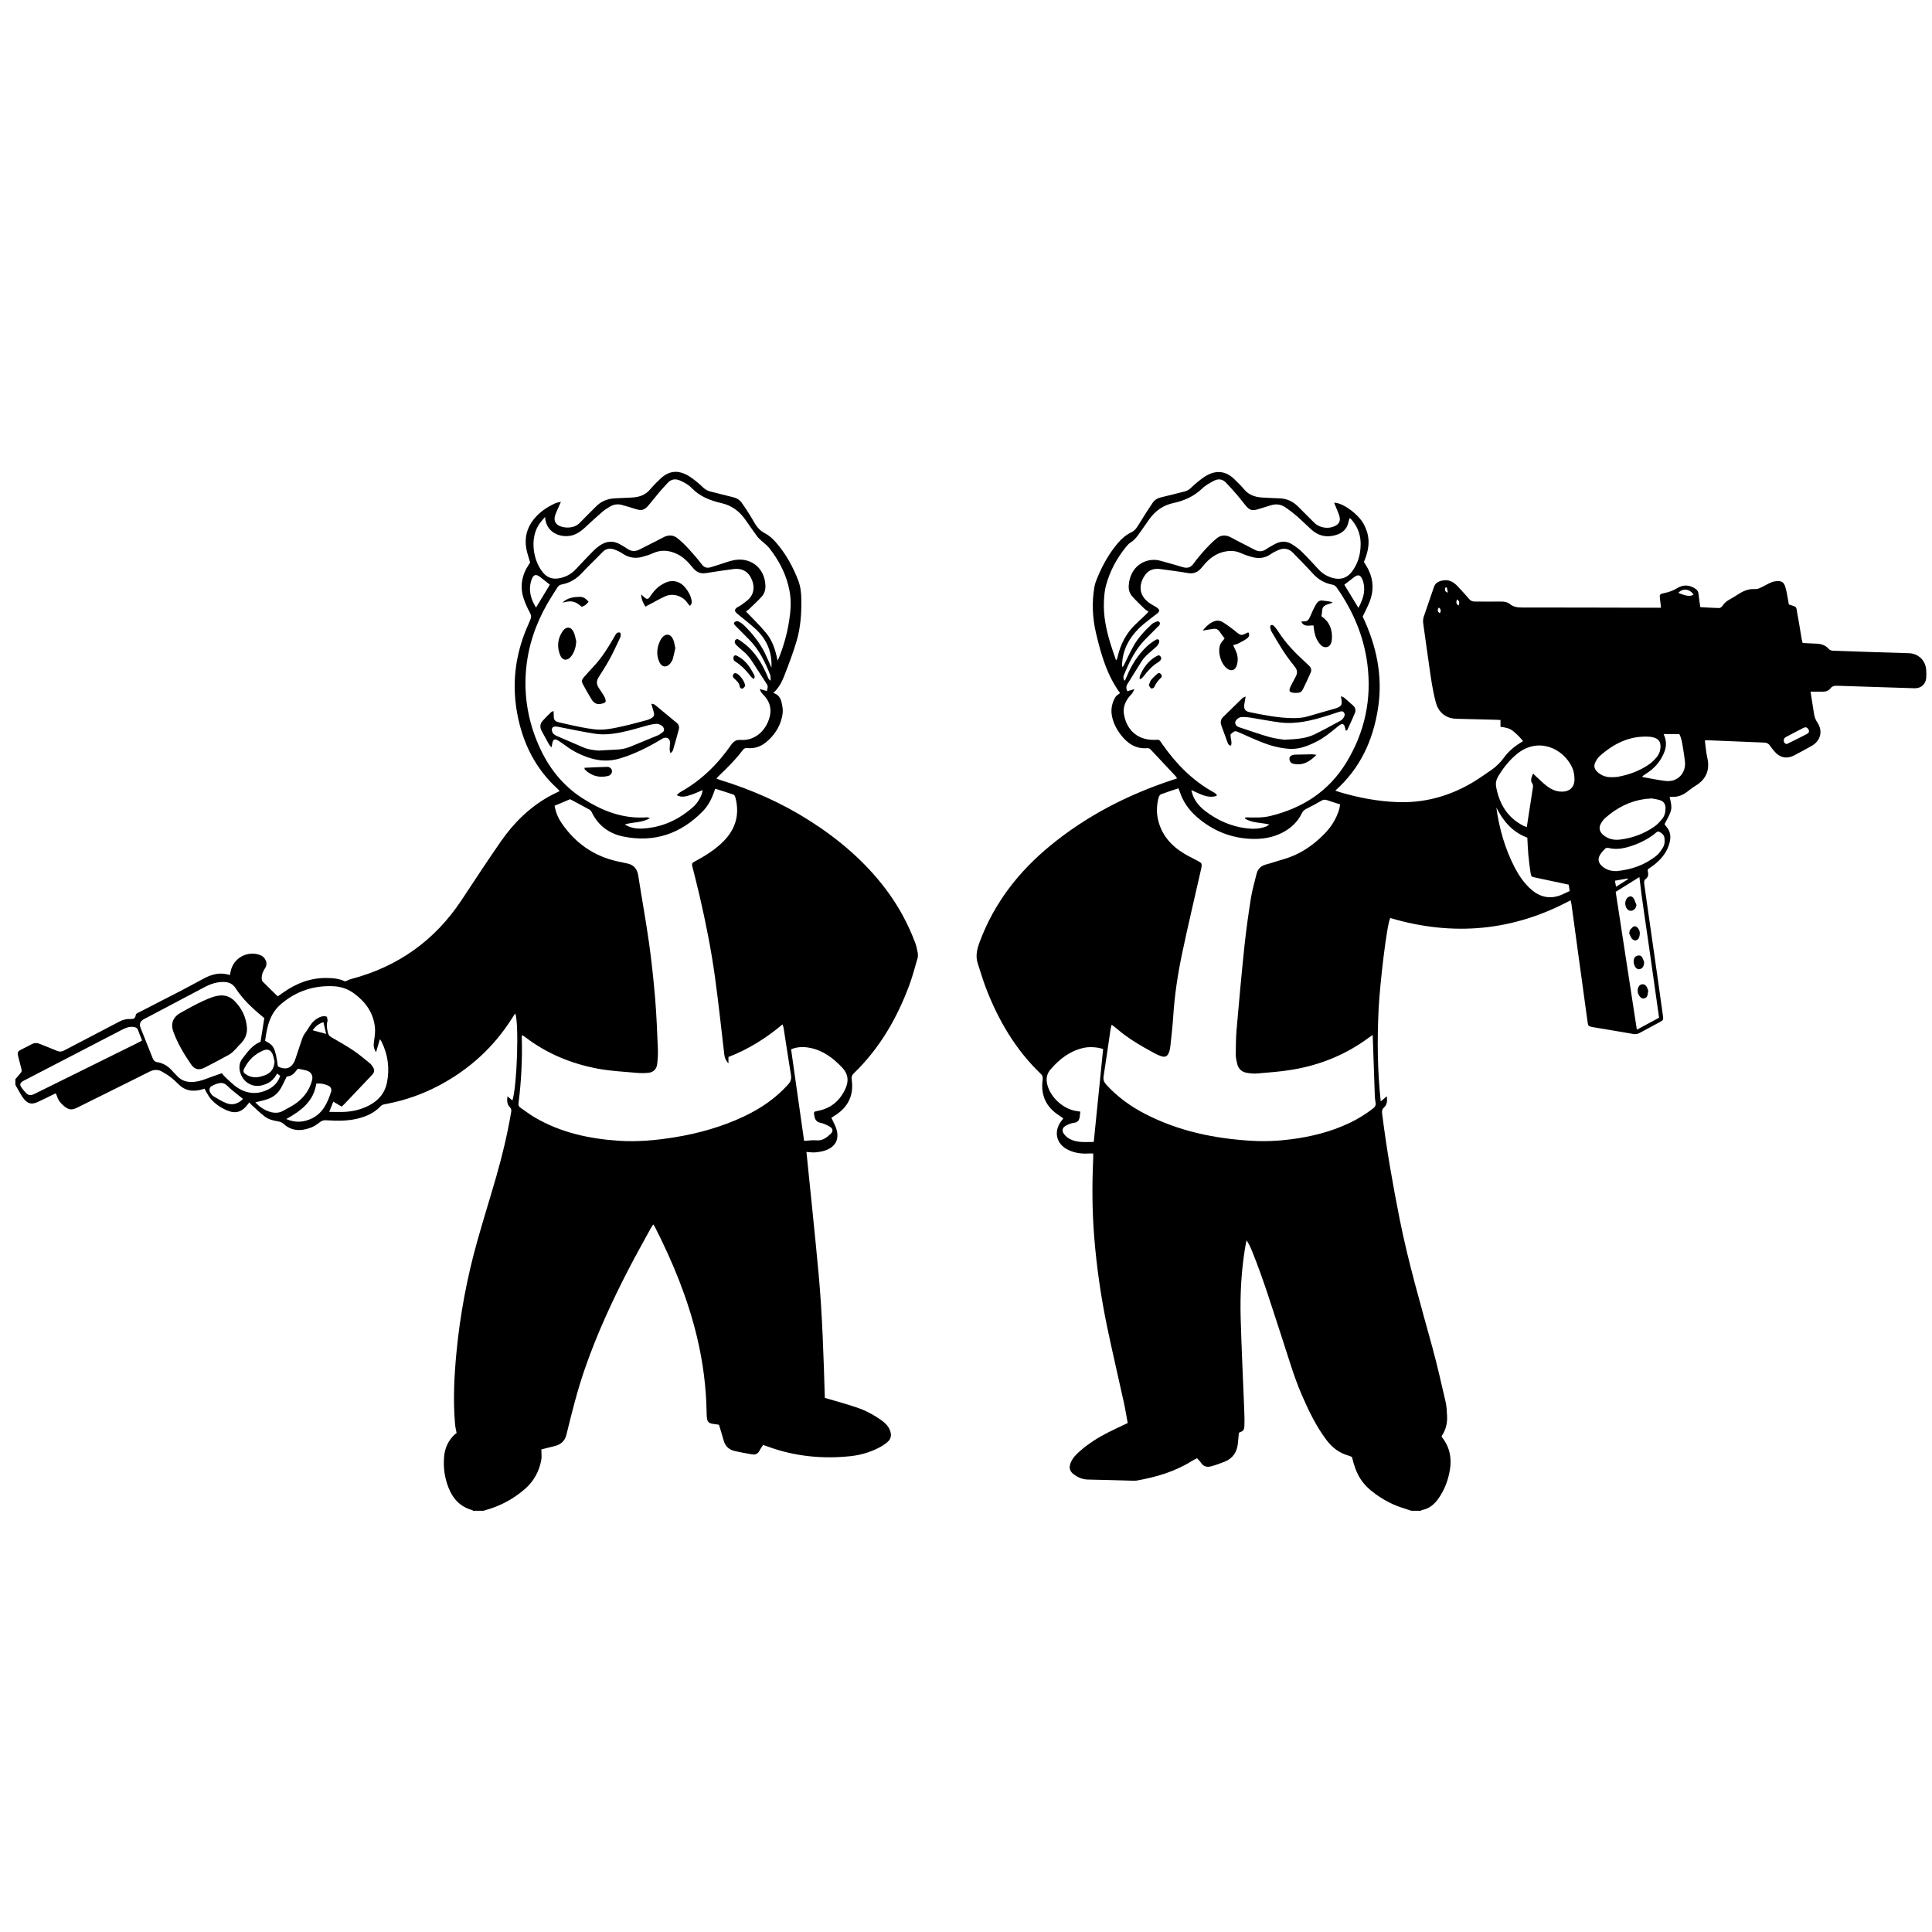 <?xml version="1.0" encoding="utf-8"?>
<!-- Generator: Adobe Illustrator 24.2.1, SVG Export Plug-In . SVG Version: 6.00 Build 0)  -->
<svg version="1.1" xmlns="http://www.w3.org/2000/svg" xmlns:xlink="http://www.w3.org/1999/xlink" x="0px" y="0px"
	 viewBox="0 0 1100 1100" style="enable-background:new 0 0 1100 1100;" xml:space="preserve">
<style type="text/css">
	.st0{display:none;}
	.st1{display:inline;fill:#4D4D4D;}
	.st2{display:inline;fill:#FFFFFF;}
</style>
<g id="Calque_5" class="st0">
	<rect x="-208" y="-64" class="st1" width="1596" height="1360"/>
</g>
<g id="Blanc_IM2" class="st0">
	<path class="st2" d="M340.92,427.35c-2.62-0.21-5.8-0.51-8.79-1.81c-5.06-2.19-10.11-4.41-15.19-6.55
		c-1.32-0.56-2.31-1.33-2.64-2.76c-0.36-1.54,0.25-2.47,1.81-2.58c0.77-0.06,1.58,0.15,2.35,0.3c6.72,1.27,13.41,2.74,20.16,3.78
		c6.43,0.99,12.78-0.16,19.02-1.68c3.8-0.92,7.53-2.09,11.31-3.11c1.28-0.34,2.6-0.6,3.91-0.78c0.69-0.1,1.45-0.08,2.11,0.12
		c1.4,0.43,2.68,1.22,3.06,2.72c0.39,1.56-1.1,2.06-2.02,2.81c-0.47,0.39-1.04,0.69-1.61,0.92c-5.26,2.18-10.52,4.35-15.78,6.5
		c-2.67,1.09-5.46,1.51-8.33,1.6C347.36,426.92,344.43,427.15,340.92,427.35z"/>
	<path class="st2" d="M8.75,617.65c0.47,0.84,0.92,1.7,1.42,2.52c1.2,1.96,2.2,4.09,3.68,5.81c2.18,2.53,4.36,2.87,7.44,1.52
		c2.68-1.18,5.29-2.54,7.93-3.82c0.78-0.38,1.57-0.75,2.5-1.2c0.31,0.68,0.61,1.21,0.78,1.78c0.7,2.31,2.15,4.01,3.99,5.52
		c2.59,2.12,4.29,2.41,7.3,0.92c10.36-5.14,20.71-10.29,31.07-15.43c3.42-1.7,6.85-3.4,10.26-5.13c2.29-1.16,4.63-1.37,6.9-0.13
		c1.79,0.97,3.53,2.06,5.14,3.3c1.69,1.3,3.24,2.78,4.76,4.28c3.3,3.26,7.25,3.9,11.6,3.05c0.95-0.18,1.88-0.5,3-0.81
		c0.25,0.54,0.43,1.11,0.74,1.6c0.93,1.5,1.74,3.13,2.91,4.43c2.4,2.67,5.35,4.69,8.63,6.16c5.1,2.29,8.76,1.31,12.18-3.15
		c0.27-0.35,0.53-0.69,0.93-1.21c0.61,0.65,1.1,1.25,1.66,1.75c2.37,2.13,4.66,4.39,7.2,6.31c2.15,1.63,4.79,2.25,7.46,2.71
		c1.08,0.18,2.3,0.61,3.08,1.33c4.85,4.46,10.29,4.33,15.94,2.15c1.71-0.66,3.29-1.78,4.74-2.92c1.12-0.88,2.13-1.28,3.59-1.18
		c5.96,0.38,11.91,0.51,17.8-0.88c5.04-1.19,9.64-3.21,13.23-7.03c1.12-1.19,2.54-1.22,3.88-1.48c10.47-2.04,20.41-5.56,29.81-10.58
		c17.16-9.17,31.06-21.87,41.41-38.4c0.47-0.75,0.96-1.49,1.45-2.22c0.04-0.06,0.16-0.07,0.24-0.1c2.11,5.76,1.01,40.63-1.63,49.39
		c-0.91-0.73-1.75-1.4-2.88-2.3c-0.28,2.42-0.27,4.52,1.34,6.11c1.01,1,0.96,1.91,0.75,3.12c-2.11,12.38-5.03,24.57-8.49,36.63
		c-3.61,12.56-7.55,25.03-11.05,37.62c-5.63,20.27-9.48,40.89-11.51,61.83c-1.33,13.74-2.03,27.52-0.85,41.32
		c0.13,1.57,0.53,3.12,0.88,5.09c-0.29,0.22-0.84,0.54-1.28,0.97c-3.48,3.36-5.36,7.53-5.81,12.28c-0.59,6.3,0.26,12.45,2.68,18.31
		c2.5,6.07,6.67,10.45,13.18,12.25c0.24,0.07,0.44,0.27,0.66,0.41c-86.84,0-173.68,0-260.67,0C8.75,779.33,8.75,698.49,8.75,617.65z
		"/>
	<path class="st2" d="M439.22,380.13c-1.19-2.67-2.32-5.36-3.6-7.99c-2.99-6.16-7.23-11.41-12.1-16.16
		c-0.93-0.91-2.08-1.68-3.27-2.21c-0.54-0.24-1.66,0.04-2.09,0.5c-0.66,0.7,0,1.47,0.58,2.05c2.63,2.65,5.27,5.29,7.89,7.95
		c5.55,5.64,8.94,12.58,11.81,19.81c0.35,0.9,0.22,1.98,0.36,3.45c-1.39-0.72-1.47-1.63-1.79-2.38c-2.62-6.2-5.89-11.99-10.84-16.66
		c-1.54-1.45-3.29-2.7-5.02-3.94c-0.68-0.49-1.56-1.05-2.41-0.2c-0.67,0.67-0.55,1.9,0.41,2.86c1.13,1.13,2.35,2.18,3.58,3.2
		c2.15,1.77,3.97,3.79,5.46,6.16c2.56,4.06,5.25,8.04,7.84,12.09c1.3,2.04,1.26,2.07,0.59,4.82c-1.17-0.34-2.33-0.68-4.04-1.18
		c0.41,0.95,0.55,1.6,0.91,2.06c0.71,0.91,1.61,1.66,2.33,2.57c2.65,3.36,3.45,7.12,2.37,11.3c-2.09,8.05-8.6,13.58-16.32,13.08
		c-2.91-0.19-4.22,0.82-5.71,2.95c-7.63,10.95-16.95,20.11-28.7,26.66c-0.7,0.39-1.26,1.03-2.19,1.82c2.92,1.54,5.34,0.65,7.64-0.02
		c2.36-0.7,4.6-1.82,7.14-2.86c-0.17,0.79-0.24,1.46-0.46,2.07c-1.07,2.99-2.77,5.61-5.13,7.7c-8.12,7.18-17.5,11.48-28.4,12.11
		c-3.48,0.2-6.91-0.19-10.38-2.31c4.8-1.5,9.8-0.82,14.37-3.61c-0.84-0.24-1.27-0.49-1.69-0.46c-13.71,1.07-25.72-3.74-36.92-10.97
		c-11.41-7.36-19.36-17.69-24.76-30.06c-5.96-13.63-8.45-27.87-7.2-42.7c1.13-13.42,5.32-25.91,11.95-37.58
		c1.84-3.25,3.93-6.35,5.9-9.53c0.58-0.94,1.25-1.5,2.47-1.73c4.59-0.86,8.38-3.13,11.59-6.62c3.73-4.06,7.81-7.79,11.61-11.78
		c2.02-2.12,4.33-2.34,6.81-1.49c1.66,0.57,3.29,1.39,4.75,2.37c3.49,2.35,7.22,2.88,11.2,1.78c2.05-0.57,4.12-1.19,6.04-2.07
		c4.76-2.19,9.36-1.65,13.88,0.58c3.34,1.64,5.92,4.21,8.23,7.08c0.77,0.96,1.63,1.92,2.64,2.6c1.58,1.06,3.33,1.43,5.33,1.09
		c5.26-0.88,10.55-1.61,15.83-2.32c4.32-0.58,7.74,1.11,9.67,4.64c2.35,4.31,2.24,8.74-0.63,11.97c-1.33,1.5-3.1,2.63-4.71,3.87
		c-0.56,0.43-1.27,0.65-1.86,1.04c-2.2,1.44-2.27,2.37-0.28,4.03c3.41,2.86,6.98,5.54,10.25,8.55
		C436.56,363.99,439.72,371.37,439.22,380.13z M381.76,428.95c0.78-0.96,1.26-1.31,1.39-1.75c1.17-4.01,2.31-8.02,3.37-12.06
		c0.36-1.38-0.1-2.66-1.23-3.59c-4.17-3.47-8.34-6.95-12.54-10.37c-0.39-0.32-1.04-0.3-1.93-0.54c0.48,1.65,0.84,2.91,1.22,4.16
		c0.75,2.51,0.45,3.29-1.87,4.47c-0.71,0.36-1.47,0.62-2.24,0.82c-4.38,1.15-8.75,2.39-13.17,3.36c-5.46,1.2-10.94,2.49-16.61,1.76
		c-2.47-0.32-4.93-0.7-7.36-1.2c-4.18-0.85-8.35-1.72-12.48-2.74c-2.61-0.64-3.09-1.5-3.03-4.21c0.01-0.66-0.07-1.32-0.12-2.25
		c-0.66,0.31-1.11,0.4-1.39,0.67c-1.65,1.62-3.32,3.23-4.85,4.96c-1.51,1.72-1.59,3.71-0.53,5.71c1.33,2.51,2.69,5.01,4.08,7.49
		c0.31,0.56,0.8,1.03,1.49,1.89c0.22-0.96,0.38-1.44,0.44-1.92c0.34-2.82,1.41-3.32,3.83-1.71c1.33,0.89,2.66,1.79,3.94,2.74
		c4.11,3.05,8.63,5.3,13.49,6.86c5.73,1.84,11.48,2.07,17.31,0.31c8.15-2.46,15.68-6.21,22.96-10.54c0.68-0.41,1.36-0.89,2.11-1.11
		c1.97-0.58,3.51,0.66,3.45,2.72c-0.03,1.24-0.22,2.48-0.23,3.72C381.25,427.17,381.49,427.73,381.76,428.95z M353.08,360.2
		c-1.86-0.53-2.46,0.89-3.16,2.1c-3.52,6.09-7.15,12.09-12.02,17.24c-1.77,1.87-3.49,3.8-5.2,5.73c-1.65,1.86-1.76,2.64-0.58,4.78
		c1.41,2.57,2.88,5.11,4.36,7.65c1.83,3.13,3.67,3.76,7.15,2.67c0.95-0.3,1.39-0.82,1.19-1.73c-0.17-0.76-0.44-1.53-0.84-2.2
		c-0.96-1.6-1.98-3.17-3.03-4.71c-1.4-2.06-1.46-4.05-0.09-6.2c2.21-3.44,4.41-6.9,6.36-10.49c2.03-3.74,3.78-7.63,5.62-11.48
		C353.34,362.52,353.76,361.42,353.08,360.2z M367.47,345.39c1.09-0.58,2.1-1.12,3.11-1.65c2.75-1.44,5.44-3.04,8.28-4.28
		c4.46-1.94,9.93-0.12,12.63,3.94c0.36,0.53,0.82,0.99,1.27,1.52c1.32-1.06,1.14-2.23,0.93-3.36c-0.48-2.6-1.79-4.81-3.42-6.84
		c-1.49-1.85-3.3-3.22-5.69-3.7c-3.11-0.63-5.77,0.54-8.29,2.14c-2.6,1.65-4.51,3.99-6.2,6.52c-1.06,1.58-1.75,1.66-3.17,0.48
		c-0.52-0.43-0.99-0.91-1.89-1.75C365.18,341.32,366.16,343.3,367.47,345.39z M384.51,369.02c-0.41-1.72-0.59-3.43-1.24-4.94
		c-1.44-3.36-4.4-3.63-6.56-0.71c-0.26,0.35-0.51,0.73-0.7,1.13c-2.03,4.11-2.51,8.32-0.53,12.56c1.36,2.92,4.11,3.19,6.14,0.69
		c0.61-0.75,1.17-1.62,1.44-2.53C383.65,373.19,384.03,371.11,384.51,369.02z M328.11,365.22c-0.47-1.78-0.71-3.66-1.47-5.31
		c-1.44-3.14-4.26-3.43-6.22-0.62c-2.88,4.13-3.4,8.75-1.62,13.44c1.33,3.5,4.24,3.79,6.5,0.83
		C327.16,371.13,327.86,368.33,328.11,365.22z M332.75,437.15c0.13,0.64,0.11,0.87,0.21,0.97c3.72,3.62,8.12,4.88,13.17,3.7
		c1.45-0.34,2.41-1.61,2.3-2.87c-0.11-1.28-1.18-2.36-2.79-2.33C341.41,436.7,337.18,436.96,332.75,437.15z M429.11,386.62
		c0.9-1.1,0.52-1.93,0.11-2.69c-1.98-3.69-4.2-7.2-7.84-9.52c-0.59-0.38-1.23-0.7-1.84-1.05c-0.75-0.43-1.5-0.26-1.81,0.45
		c-0.24,0.54-0.18,1.33,0.02,1.92c0.15,0.44,0.69,0.79,1.13,1.08c3.38,2.21,6.11,5.08,8.54,8.27
		C427.86,385.65,428.51,386.07,429.11,386.62z M331.15,345.45c1.78-0.38,2.89-1.52,3.96-2.82c-1.37-1.74-2.96-2.83-4.86-2.81
		c-2.99,0.02-5.99,0.4-8.59,2.12c-0.5,0.33-0.92,0.79-1.37,1.19C325.32,341.77,327.34,342.15,331.15,345.45z M424.25,390.64
		c-0.01-2.59-3.3-6.9-5.33-7.37c-0.41-0.09-1.14,0.16-1.33,0.49c-0.28,0.46-0.38,1.2-0.21,1.7c0.19,0.53,0.76,0.94,1.21,1.36
		c1.17,1.1,2.3,2.2,2.55,3.91c0.13,0.93,0.87,1.54,1.67,1.27C423.49,391.78,423.95,390.95,424.25,390.64z"/>
	<path class="st2" d="M297.32,589.32c0.84,0.59,1.43,0.97,1.98,1.39c12.21,9.3,26.07,14.94,41.01,17.76
		c7.23,1.37,14.65,1.69,22,2.37c2.28,0.21,4.61,0.2,6.89-0.03c2.79-0.29,4.59-2.05,4.92-4.83c0.34-2.9,0.54-5.85,0.42-8.76
		c-0.41-9.6-0.76-19.21-1.56-28.78c-0.89-10.54-1.99-21.07-3.47-31.54c-1.8-12.76-4.13-25.45-6.11-38.18
		c-0.61-3.9-2.47-6.35-6.42-7.11c-1.75-0.33-3.48-0.73-5.22-1.11c-13.61-2.97-24.2-10.4-32.02-21.83c-1.96-2.86-3.34-6.05-4.01-9.9
		c3.02-1.27,6.01-2.53,8.84-3.72c3.75,2.01,7.36,3.91,10.93,5.89c0.57,0.32,1.09,0.91,1.38,1.51c3.67,7.61,9.84,12.18,17.93,13.84
		c17.63,3.62,32.68-1.51,45.2-14.26c3.03-3.08,5.05-6.87,6.46-10.96c0.2-0.57,0.42-1.14,0.74-1.99c3.55,1.13,7.02,2.17,10.43,3.38
		c0.49,0.17,0.89,1.05,1.05,1.68c2.48,9.5,0.2,17.74-6.66,24.74c-4.41,4.5-9.62,7.88-15.11,10.88c-0.47,0.26-0.95,0.49-1.41,0.76
		c-1.64,0.95-1.74,1.18-1.3,2.98c1.36,5.52,2.8,11.03,4.08,16.58c3.56,15.43,6.67,30.95,8.81,46.63
		c1.98,14.53,3.55,29.12,5.25,43.69c0.21,1.83,0.78,3.36,2.37,5.08c0-1.48,0-2.48,0-3.66c11.31-4.36,21.37-10.63,30.78-18.56
		c0.27,0.81,0.52,1.33,0.6,1.87c1.4,8.96,2.73,17.93,4.2,26.88c0.35,2.1-0.04,3.69-1.49,5.32c-7.11,7.98-15.73,13.85-25.33,18.37
		c-12.48,5.88-25.62,9.59-39.21,11.81c-10.56,1.72-21.19,2.73-31.89,2.02c-16.87-1.12-33.11-4.62-47.89-13.27
		c-2.83-1.66-5.44-3.7-8.16-5.54c-0.88-0.6-1.29-1.31-1.15-2.46c1.6-12.55,2.23-25.16,1.87-37.81
		C297.08,590.18,297.19,589.93,297.32,589.32z"/>
	<path class="st2" d="M310.35,294.36c0.56,10.05,10.68,12.46,16.82,10.01c2.28-0.91,4.15-2.34,5.93-4c3.25-3.04,6.53-6.04,9.89-8.95
		c1.33-1.16,2.87-2.11,4.4-3.01c2.07-1.21,4.33-1.59,6.69-0.91c2.39,0.68,4.8,1.33,7.15,2.12c4.13,1.39,5.53,1.08,8.39-2.29
		c1.9-2.24,3.68-4.58,5.58-6.81c1.67-1.96,3.38-3.89,5.17-5.75c1.87-1.95,4.17-2.27,6.62-1.26c1.23,0.51,2.44,1.09,3.56,1.8
		c1.12,0.71,2.26,1.48,3.17,2.44c4.68,4.93,10.74,7.27,17.1,8.73c5.85,1.34,10.13,4.56,13.49,9.3c2.27,3.19,4.47,6.43,6.78,9.59
		c0.67,0.91,1.57,1.66,2.4,2.44c1.49,1.4,3.22,2.59,4.47,4.17c5.76,7.29,9.93,15.4,11.63,24.6c1.07,5.74,0.62,11.53-0.31,17.26
		c-1.14,7.04-3.03,13.89-5.69,20.52c-0.16,0.4-0.37,0.78-0.84,1.78c-1.19-6.04-2.9-11.35-6.47-15.67
		c-3.55-4.29-7.6-8.17-11.52-12.33c0.63-0.47,1.38-0.93,2-1.53c2.36-2.28,4.8-4.49,6.98-6.94c1.57-1.76,2.2-3.98,2.09-6.43
		c-0.45-10.17-8.84-16.52-18.85-14.1c-2.5,0.61-4.92,1.51-7.38,2.29c-1.61,0.51-3.22,1.04-4.83,1.53c-2.04,0.62-3.67,0.35-5.12-1.56
		c-2.37-3.11-4.94-6.08-7.59-8.96c-1.98-2.15-4.08-4.23-6.37-6.03c-2.44-1.93-5.15-1.97-7.99-0.45c-4.39,2.35-8.9,4.47-13.31,6.79
		c-2.54,1.34-4.87,1.38-7.24-0.34c-1.15-0.84-2.43-1.49-3.64-2.23c-4.2-2.59-8.28-2.21-12.21,0.56c-1.3,0.92-2.53,1.98-3.64,3.12
		c-3.3,3.37-6.57,6.77-9.77,10.23c-2.72,2.93-6.06,4.64-9.95,5.24c-3.06,0.47-5.86-0.32-8.06-2.59c-5.99-6.16-9.02-20.22-2.25-29.19
		C308.33,296.57,309.18,295.69,310.35,294.36z"/>
	<path class="st2" d="M214.12,599.07c0.75-2.6,1.4-4.84,2.15-7.43c0.47,0.72,0.79,1.11,1.02,1.56c3.6,7.36,4.61,15.08,3.05,23.1
		c-1.13,5.78-4.53,9.95-9.64,12.77c-4.28,2.36-8.91,3.58-13.74,3.93c-3.08,0.22-6.18,0.04-9.52,0.04c0.78-1.96,1.52-3.81,2.32-5.83
		c1.66,0.99,3.16,1.88,4.73,2.82c0.59-0.54,1.14-0.98,1.62-1.48c5.16-5.41,10.3-10.83,15.44-16.26c1.8-1.9,1.92-3,0.52-5.17
		c-0.43-0.66-0.94-1.32-1.56-1.81c-3.13-2.49-6.17-5.11-9.48-7.33c-4.06-2.72-8.34-5.11-12.58-7.56c-1.1-0.64-1.53-1.37-1.81-2.64
		c-0.48-2.12-0.87-4.11-0.22-6.28c0.23-0.76-0.19-1.72-0.32-2.64c-2.31-0.76-4.12,0.17-5.85,1.26c-2.24,1.42-3.67,3.57-4.99,5.82
		c-0.58,0.98-1.36,1.84-1.96,2.81c-0.46,0.74-0.89,1.53-1.17,2.35c-1.24,3.61-2.43,7.25-3.64,10.88c-0.2,0.59-0.37,1.19-0.61,1.76
		c-1.88,4.52-5.24,5.71-9.66,3.43c-1.55-10.61-2.23-12.02-7.28-14.57c1.05-7.83,2.53-15.43,9.15-21.03
		c8.73-7.39,18.75-10.65,30.09-10.04c4.28,0.23,8.2,1.68,11.62,4.24c6.47,4.83,10.86,11.05,11.67,19.26
		c0.27,2.69-0.18,5.48-0.58,8.19C212.6,595.25,212.71,597.03,214.12,599.07z"/>
	<path class="st2" d="M150.48,579.69c-0.72,4.66-1.39,8.95-2.08,13.42c-4.78,1.91-7.63,6.1-10.65,10.04
		c-0.85,1.11-1.34,2.77-1.38,4.2c-0.17,6.52,5.8,12.82,13.5,10.41c3.79-1.18,5.67-2.65,7.98-6.52c0.54,0.41,1.07,0.81,1.71,1.29
		c-1.12,3.52-3.45,6-6.61,7.64c-5.84,3.03-11.74,2.81-17.27-0.63c-2.61-1.62-4.78-3.94-7.1-5.99c-0.79-0.7-1.43-1.56-2.26-2.49
		c-3,1.06-5.95,2.02-8.83,3.14c-2.85,1.11-5.71,1.9-8.81,1.83c-2.81-0.06-5.24-0.94-7.25-2.87c-1.28-1.23-2.48-2.55-3.68-3.86
		c-2.24-2.45-4.99-4.04-8.24-4.56c-1.49-0.24-2.07-1.02-2.56-2.28c-2.23-5.71-4.54-11.4-6.81-17.09c-0.88-2.21-0.45-3.62,1.52-4.94
		c0.37-0.24,0.79-0.4,1.19-0.61c11.24-5.94,22.48-11.87,33.72-17.82c3.43-1.81,7.04-3.01,10.96-2.9c2.78,0.08,5.01,0.97,6.68,3.56
		c3.79,5.88,8.77,10.73,14.14,15.18C149.06,578.47,149.8,579.11,150.48,579.69z M126.14,566.74c-3.72,0.12-7.09,1.61-10.37,3.08
		c-4.29,1.92-8.38,4.3-12.52,6.54c-4.78,2.59-6.35,6.3-4.44,11.39c2.44,6.52,5.99,12.5,9.93,18.2c2.14,3.1,4.58,3.54,7.9,1.83
		c4.66-2.4,9.31-4.83,13.89-7.38c1.28-0.72,2.35-1.86,3.43-2.9c0.88-0.85,1.57-1.9,2.47-2.72c2.87-2.62,4.43-5.86,4.15-9.71
		c-0.42-5.79-2.84-10.79-6.85-14.96C131.69,568,129.18,566.74,126.14,566.74z"/>
	<path class="st2" d="M457.83,649.59c-2.49-17.48-4.95-34.76-7.43-52.18c3.64-1.52,7.26-1.52,10.82-0.81
		c7.45,1.49,13.16,5.81,18.3,11.24c3.45,3.64,3.76,7.56,1.92,11.75c-3.01,6.83-8.1,11.36-15.59,12.83
		c-2.68,0.53-2.62,0.46-2.19,2.98c0.37,2.15,1.28,3.45,3.63,3.9c1.79,0.35,3.52,1.24,5.13,2.15c1.88,1.06,2.04,2.68,0.47,4.14
		c-2.29,2.13-4.64,4.02-8.18,3.65C462.55,649.03,460.32,649.45,457.83,649.59z"/>
	<path class="st2" d="M80.9,592.4c-1.03,0.57-1.86,1.06-2.72,1.48c-19.11,9.46-38.22,18.91-57.34,28.36
		c-0.64,0.32-1.27,0.65-1.92,0.93c-1.35,0.56-2.73,0.43-3.75-0.54c-1.21-1.15-2.3-2.48-3.21-3.88c-0.77-1.17-0.42-2.16,0.75-2.98
		c0.5-0.36,1.08-0.61,1.64-0.9c18.3-9.49,36.59-18.99,54.9-28.46c2.14-1.11,4.31-2.08,6.86-1.71c1.27,0.19,2.11,0.65,2.55,1.94
		C79.31,588.56,80.12,590.41,80.9,592.4z"/>
	<path class="st2" d="M163.22,613c3.06-0.61,3.57-0.95,6.38-4.52c1.53,0.31,3.19,0.56,4.79,1.01c2.82,0.79,4.03,2.85,3.26,5.72
		c-1.4,5.26-4.45,9.51-8.76,12.72c-2.4,1.79-5.15,3.13-7.78,4.59c-2.5,1.39-5.14,1.24-7.76,0.4c-3.1-1.01-5.69-2.82-7.95-5.28
		c2.63-0.69,5.21-1.13,7.6-2.07c2.58-1.02,4.85-2.78,6.37-5.11C160.79,618.24,161.81,615.77,163.22,613z"/>
	<path class="st2" d="M162.98,637.14c8.49-4.75,15.6-10.05,17.09-20.15c2.5-0.32,4.81,0.16,6.98,1.21c1.38,0.66,1.88,2.09,1.45,3.42
		c-2,6.18-4.62,12.06-10.85,15.11C173.12,638.96,168.32,639.45,162.98,637.14z"/>
	<path class="st2" d="M156.32,604.35c-0.19,3.89-1.9,6.53-5.49,7.86c-2.78,1.03-5.68,1.62-8.6,0.59c-0.99-0.34-1.94-0.9-2.77-1.53
		c-0.85-0.64-1.05-1.54-0.54-2.61c2.38-4.94,6.07-8.53,11.12-10.63c2.38-0.99,4.19-0.17,5.19,2.23
		C155.75,601.57,155.96,602.99,156.32,604.35z"/>
	<path class="st2" d="M138.36,625.69c-2.61,2.62-5.78,3.82-9.37,2.43c-2.62-1.01-5.06-2.54-7.48-4c-0.78-0.47-1.4-1.38-1.85-2.22
		c-0.7-1.28-0.37-2.89,0.83-3.54c1.39-0.74,2.91-1.4,4.44-1.68c1.65-0.3,3.09,0.15,4.5,1.55
		C132.12,620.89,135.23,623.12,138.36,625.69z"/>
	<path class="st2" d="M313.07,332.89c-2.5,4.14-5.1,8.43-7.88,13.03c-3.27-5.26-4.45-10.4-2.5-15.99c0.98-2.81,2.51-3.23,4.8-1.45
		C309.29,329.89,311.08,331.32,313.07,332.89z"/>
	<path class="st2" d="M178.03,586.6c1.57-2.29,3.5-3.8,6.12-4.62c0.52,2.26,1.02,4.41,1.54,6.69
		C183.21,588,180.8,587.35,178.03,586.6z"/>
</g>
<g id="IM2">
	<path d="M8.75,614.44c1.14-1.33,2.35-2.62,3.39-4.03c0.29-0.39,0.2-1.19,0.07-1.74c-0.56-2.33-1.26-4.64-1.8-6.98
		c-0.61-2.68-0.35-3.11,2.13-4.35c1.83-0.91,3.68-1.8,5.47-2.79c1.52-0.84,2.98-0.9,4.58-0.23c3.28,1.37,6.63,2.59,9.9,4
		c1.44,0.62,2.61,0.51,3.99-0.22c10.47-5.51,21.01-10.9,31.46-16.44c2.05-1.09,4.09-1.61,6.36-1.48c1.46,0.08,2.68-0.19,2.92-1.96
		c0.18-1.29,1.35-1.56,2.27-2.03c7.75-3.99,15.52-7.94,23.26-11.96c4.42-2.3,8.79-4.69,13.18-7.05c4.7-2.53,9.56-3.82,14.97-2
		c0.16-0.78,0.3-1.46,0.43-2.14c1.55-7.64,9.56-11.96,16.83-9.27c2.8,1.04,4.63,4.63,2.83,7.36c-1.19,1.8-2.06,3.75-1.98,5.97
		c0.02,0.57,0.11,1.31,0.47,1.67c2.8,2.85,5.67,5.62,8.64,8.52c1.09-0.76,2.18-1.51,3.26-2.27c7.31-5.17,15.33-8.24,24.38-8.2
		c3.76,0.02,7.47,0.36,10.71,1.96c1.31-0.52,2.4-1.08,3.55-1.39c26.51-7.01,47.43-21.82,62.62-44.69
		c7.49-11.27,14.86-22.62,22.59-33.71c7.3-10.48,16.26-19.33,27.52-25.62c1.85-1.03,3.78-1.9,5.89-2.95
		c-0.45-0.5-0.74-0.9-1.11-1.23c-12.61-11.46-19.8-25.87-22.95-42.42c-2.81-14.74-1.76-29.24,3.12-43.43
		c1.21-3.53,2.71-6.96,4.21-10.38c0.67-1.53,0.62-2.7-0.23-4.21c-1.38-2.47-2.55-5.09-3.46-7.77c-2.39-7.08-1.11-13.68,3.04-19.8
		c0.2-0.29,0.4-0.59,0.59-0.89c0.04-0.07,0.04-0.17,0,0.01c-0.8-2.88-1.78-5.48-2.23-8.17c-1.01-6,0.38-11.53,4.16-16.32
		c3.26-4.13,7.53-7.02,12.27-9.23c0.83-0.39,1.79-0.49,3.32-0.88c-0.79,1.77-1.35,2.94-1.85,4.14c-0.58,1.39-1.27,2.77-1.61,4.22
		c-0.58,2.51,0.41,4.37,2.75,5.42c2.94,1.32,8.25,1.55,11.43-1.8c3.01-3.16,6.18-6.15,9.23-9.27c2.88-2.94,6.4-4.42,10.46-4.67
		c3.38-0.2,6.76-0.3,10.14-0.48c4.06-0.21,7.62-1.45,10.34-4.73c1.7-2.05,3.62-3.93,5.55-5.78c4.96-4.76,10.06-5.37,16.05-1.91
		c1.45,0.84,2.81,1.87,4.13,2.92c1.53,1.22,3.03,2.49,4.42,3.86c1.26,1.24,2.71,1.9,4.4,2.3c4.24,1.02,8.43,2.2,12.67,3.19
		c2.03,0.47,3.64,1.5,4.81,3.12c1.66,2.31,3.2,4.7,4.72,7.1c1.05,1.65,1.97,3.39,2.99,5.05c1.36,2.23,3.07,3.94,5.5,5.22
		c2.3,1.2,4.4,3.07,6.13,5.04c5.7,6.48,9.83,13.94,12.9,21.99c1.35,3.54,1.67,7.29,1.72,11.03c0.09,7.86-0.45,15.71-2.68,23.26
		c-1.99,6.72-4.49,13.31-7.04,19.85c-1.38,3.54-3.13,6.99-6.28,9.75c4.35,1.33,4.78,5.01,5.31,8.44c0.28,1.79,0.04,3.75-0.38,5.54
		c-1.35,5.74-4.53,10.41-9.05,14.12c-3,2.46-6.5,3.65-10.42,3.32c-1.12-0.1-1.98-0.02-2.75,1.03c-4.05,5.45-8.9,10.18-13.77,14.88
		c-0.37,0.36-0.72,0.76-1.33,1.41c0.91,0.34,1.58,0.65,2.29,0.86c17.86,5.5,34.83,12.99,50.62,23.02
		c16.66,10.58,31.51,23.2,43.49,39.02c7.2,9.51,12.83,19.87,16.97,31.03c0.67,1.8,0.92,3.75,1.36,5.64c0,0.71,0,1.42,0,2.14
		c-1.59,5.27-2.9,10.64-4.81,15.79c-7.04,18.99-17,36.21-31.7,50.4c-1.09,1.05-1.37,2.02-1.15,3.5c1.3,8.97-2.05,15.81-9.73,20.57
		c-0.72,0.45-1.42,0.92-1.85,1.2c1.05,2.31,2.25,4.32,2.9,6.5c1.64,5.46-0.42,9.75-5.71,11.85c-1.94,0.77-4.11,1.11-6.21,1.32
		c-1.73,0.17-3.5-0.14-5.17-0.23c2.33,23.25,4.82,46.48,6.95,69.74c2.14,23.38,2.8,46.86,3.52,70.32c0.93,0.25,1.62,0.42,2.3,0.62
		c5.36,1.61,10.77,3.07,16.06,4.88c4.89,1.67,9.47,4.1,13.7,7.1c2.13,1.51,4.01,3.26,4.99,5.78c1.11,2.85,0.69,5.02-1.64,6.95
		c-1.43,1.18-3.03,2.19-4.68,3.04c-5.03,2.59-10.43,4.17-16.03,4.77c-16.06,1.71-31.78,0.15-47.03-5.4
		c-0.9-0.33-1.81-0.63-2.81-0.98c-0.7,1.09-1.42,2.01-1.92,3.03c-0.9,1.87-2.37,2.68-4.33,2.35c-3.32-0.55-6.64-1.17-9.92-1.92
		c-3.17-0.73-5.35-2.63-6.26-5.89c-0.83-2.98-1.76-5.94-2.7-9.06c-0.42-0.07-0.93-0.18-1.44-0.23c-4.92-0.51-5.42-1.05-5.59-6.08
		c-0.01-0.27,0-0.53-0.01-0.8c-0.25-14.65-2.15-29.08-5.59-43.31c-5.26-21.74-13.69-42.26-23.81-62.13
		c-0.23-0.45-0.53-0.86-0.96-1.53c-0.62,0.95-1.13,1.64-1.54,2.39c-4.25,7.81-8.62,15.56-12.7,23.47
		c-9.31,18.03-17.77,36.44-24.48,55.63c-4.39,12.53-7.59,25.38-10.74,38.25c-0.79,3.23-2.67,5.12-5.63,6.16
		c-1.09,0.38-2.23,0.6-3.35,0.88c-1.86,0.47-3.73,0.94-5.29,1.33c0,2.28,0.3,4.25-0.05,6.11c-1.24,6.49-4.32,12.1-9.3,16.42
		c-5.76,5-12.3,8.77-19.58,11.17c-1.33,0.44-2.68,0.82-4.02,1.23c-1.96,0-3.92,0-5.88,0c-0.22-0.14-0.42-0.35-0.66-0.41
		c-6.52-1.81-10.68-6.18-13.18-12.25c-2.41-5.86-3.27-12.01-2.68-18.31c0.45-4.75,2.32-8.93,5.81-12.28
		c0.44-0.43,0.99-0.75,1.28-0.97c-0.35-1.97-0.75-3.52-0.88-5.09c-1.18-13.8-0.48-27.58,0.85-41.32
		c2.03-20.94,5.87-41.57,11.51-61.83c3.5-12.59,7.44-25.06,11.05-37.62c3.46-12.06,6.38-24.25,8.49-36.63
		c0.21-1.21,0.26-2.12-0.75-3.12c-1.61-1.59-1.62-3.69-1.34-6.11c1.13,0.9,1.97,1.57,2.88,2.3c2.64-8.76,3.74-43.63,1.63-49.39
		c-0.08,0.03-0.2,0.04-0.24,0.1c-0.49,0.74-0.98,1.47-1.45,2.22c-10.35,16.53-24.26,29.23-41.41,38.4
		c-9.4,5.02-19.34,8.54-29.81,10.58c-1.34,0.26-2.76,0.29-3.88,1.48c-3.6,3.82-8.2,5.84-13.23,7.03c-5.88,1.39-11.84,1.26-17.8,0.88
		c-1.46-0.09-2.48,0.3-3.59,1.18c-1.45,1.15-3.04,2.26-4.74,2.92c-5.65,2.18-11.09,2.31-15.94-2.15c-0.78-0.72-2-1.14-3.08-1.33
		c-2.67-0.45-5.31-1.07-7.46-2.71c-2.53-1.93-4.82-4.18-7.2-6.31c-0.56-0.51-1.05-1.1-1.66-1.75c-0.4,0.52-0.67,0.86-0.93,1.21
		c-3.42,4.46-7.08,5.44-12.18,3.15c-3.28-1.47-6.23-3.49-8.63-6.16c-1.17-1.3-1.97-2.93-2.91-4.43c-0.31-0.49-0.49-1.06-0.74-1.6
		c-1.12,0.31-2.05,0.62-3,0.81c-4.35,0.84-8.31,0.21-11.6-3.05c-1.52-1.5-3.08-2.98-4.76-4.28c-1.61-1.24-3.35-2.33-5.14-3.3
		c-2.27-1.23-4.61-1.03-6.9,0.13c-3.41,1.73-6.84,3.43-10.26,5.13c-10.35,5.15-20.71,10.29-31.07,15.43c-3,1.49-4.7,1.2-7.3-0.92
		c-1.84-1.51-3.29-3.21-3.99-5.52c-0.17-0.57-0.48-1.1-0.78-1.78c-0.93,0.44-1.71,0.82-2.5,1.2c-2.64,1.28-5.25,2.63-7.93,3.82
		c-3.08,1.35-5.25,1.02-7.44-1.52c-1.48-1.72-2.49-3.85-3.68-5.81c-0.5-0.82-0.95-1.68-1.42-2.52
		C8.75,616.58,8.75,615.51,8.75,614.44z M439.22,380.13c0.5-8.76-2.66-16.14-9.06-22.04c-3.27-3.01-6.84-5.7-10.25-8.55
		c-1.99-1.67-1.92-2.6,0.28-4.03c0.59-0.39,1.31-0.61,1.86-1.04c1.61-1.24,3.38-2.37,4.71-3.87c2.87-3.23,2.98-7.66,0.63-11.97
		c-1.93-3.53-5.35-5.22-9.67-4.64c-5.29,0.71-10.57,1.44-15.83,2.32c-1.99,0.33-3.75-0.03-5.33-1.09c-1.01-0.68-1.87-1.64-2.64-2.6
		c-2.32-2.87-4.9-5.44-8.23-7.08c-4.52-2.22-9.11-2.77-13.88-0.58c-1.93,0.89-3.99,1.5-6.04,2.07c-3.98,1.1-7.71,0.57-11.2-1.78
		c-1.46-0.98-3.09-1.8-4.75-2.37c-2.49-0.85-4.8-0.63-6.81,1.49c-3.8,4-7.88,7.73-11.61,11.78c-3.2,3.48-6.99,5.76-11.59,6.62
		c-1.22,0.23-1.89,0.79-2.47,1.73c-1.97,3.18-4.06,6.28-5.9,9.53c-6.64,11.67-10.82,24.16-11.95,37.58
		c-1.25,14.83,1.24,29.07,7.2,42.7c5.4,12.36,13.36,22.69,24.76,30.06c11.2,7.23,23.21,12.04,36.92,10.97
		c0.42-0.03,0.85,0.22,1.69,0.46c-4.57,2.79-9.56,2.11-14.37,3.61c3.47,2.13,6.9,2.51,10.38,2.31c10.9-0.64,20.28-4.94,28.4-12.11
		c2.37-2.09,4.07-4.71,5.13-7.7c0.22-0.61,0.29-1.28,0.46-2.07c-2.55,1.04-4.78,2.16-7.14,2.86c-2.29,0.68-4.71,1.57-7.64,0.02
		c0.93-0.78,1.49-1.43,2.19-1.82c11.75-6.54,21.07-15.71,28.7-26.66c1.49-2.14,2.8-3.14,5.71-2.95c7.71,0.49,14.23-5.04,16.32-13.08
		c1.09-4.18,0.28-7.93-2.37-11.3c-0.71-0.9-1.61-1.66-2.33-2.57c-0.37-0.47-0.51-1.11-0.91-2.06c1.71,0.5,2.87,0.84,4.04,1.18
		c0.67-2.76,0.71-2.79-0.59-4.82c-2.59-4.05-5.28-8.03-7.84-12.09c-1.49-2.36-3.31-4.39-5.46-6.16c-1.24-1.02-2.45-2.07-3.58-3.2
		c-0.96-0.96-1.08-2.19-0.41-2.86c0.85-0.85,1.73-0.29,2.41,0.2c1.73,1.24,3.48,2.49,5.02,3.94c4.95,4.67,8.22,10.46,10.84,16.66
		c0.32,0.75,0.4,1.66,1.79,2.38c-0.14-1.47,0-2.55-0.36-3.45c-2.87-7.23-6.26-14.17-11.81-19.81c-2.62-2.66-5.26-5.3-7.89-7.95
		c-0.59-0.59-1.24-1.35-0.58-2.05c0.43-0.45,1.54-0.74,2.09-0.5c1.19,0.53,2.34,1.3,3.27,2.21c4.87,4.75,9.12,10,12.1,16.16
		C436.9,374.77,438.03,377.47,439.22,380.13z M297.32,589.32c-0.13,0.61-0.24,0.86-0.24,1.11c0.36,12.65-0.28,25.26-1.87,37.81
		c-0.15,1.14,0.26,1.86,1.15,2.46c2.72,1.85,5.33,3.89,8.16,5.54c14.78,8.65,31.02,12.15,47.89,13.27
		c10.7,0.71,21.33-0.3,31.89-2.02c13.59-2.22,26.73-5.93,39.21-11.81c9.59-4.52,18.22-10.39,25.33-18.37
		c1.45-1.63,1.83-3.22,1.49-5.32c-1.47-8.95-2.8-17.92-4.2-26.88c-0.09-0.54-0.34-1.06-0.6-1.87c-9.41,7.92-19.48,14.2-30.78,18.56
		c0,1.18,0,2.18,0,3.66c-1.59-1.71-2.16-3.25-2.37-5.08c-1.69-14.57-3.27-29.16-5.25-43.69c-2.14-15.69-5.25-31.21-8.81-46.63
		c-1.28-5.54-2.71-11.05-4.08-16.58c-0.44-1.79-0.34-2.02,1.3-2.98c0.46-0.27,0.94-0.5,1.41-0.76c5.48-3.01,10.7-6.39,15.11-10.88
		c6.87-7,9.15-15.24,6.66-24.74c-0.16-0.63-0.56-1.51-1.05-1.68c-3.41-1.2-6.88-2.25-10.43-3.38c-0.32,0.85-0.54,1.42-0.74,1.99
		c-1.41,4.09-3.43,7.88-6.46,10.96c-12.52,12.74-27.57,17.88-45.2,14.26c-8.09-1.66-14.26-6.22-17.93-13.84
		c-0.29-0.59-0.81-1.19-1.38-1.51c-3.57-1.98-7.19-3.88-10.93-5.89c-2.82,1.19-5.81,2.45-8.84,3.72c0.67,3.85,2.05,7.03,4.01,9.9
		c7.81,11.43,18.41,18.86,32.02,21.83c1.74,0.38,3.47,0.77,5.22,1.11c3.94,0.76,5.81,3.2,6.42,7.11
		c1.98,12.74,4.31,25.42,6.11,38.18c1.47,10.47,2.58,21,3.47,31.54c0.8,9.57,1.15,19.18,1.56,28.78c0.12,2.91-0.07,5.86-0.42,8.76
		c-0.33,2.78-2.13,4.54-4.92,4.83c-2.27,0.24-4.61,0.24-6.89,0.03c-7.35-0.68-14.77-1.01-22-2.37
		c-14.94-2.82-28.81-8.46-41.01-17.76C298.75,590.28,298.17,589.91,297.32,589.32z M310.35,294.36c-1.16,1.34-2.02,2.21-2.75,3.18
		c-6.77,8.98-3.73,23.03,2.25,29.19c2.2,2.27,5,3.06,8.06,2.59c3.89-0.6,7.23-2.31,9.95-5.24c3.21-3.46,6.47-6.86,9.77-10.23
		c1.12-1.14,2.34-2.2,3.64-3.12c3.92-2.77,8.01-3.15,12.21-0.56c1.21,0.75,2.49,1.4,3.64,2.23c2.37,1.72,4.7,1.68,7.24,0.34
		c4.41-2.32,8.92-4.43,13.31-6.79c2.84-1.52,5.55-1.47,7.99,0.45c2.29,1.81,4.39,3.88,6.37,6.03c2.65,2.88,5.22,5.85,7.59,8.96
		c1.45,1.9,3.08,2.17,5.12,1.56c1.62-0.49,3.22-1.02,4.83-1.53c2.46-0.77,4.88-1.68,7.38-2.29c10-2.42,18.4,3.93,18.85,14.1
		c0.11,2.46-0.52,4.67-2.09,6.43c-2.18,2.44-4.61,4.66-6.98,6.94c-0.62,0.6-1.37,1.06-2,1.53c3.93,4.16,7.98,8.04,11.52,12.33
		c3.57,4.31,5.28,9.63,6.47,15.67c0.47-1,0.68-1.38,0.84-1.78c2.67-6.63,4.55-13.47,5.69-20.52c0.93-5.73,1.37-11.52,0.31-17.26
		c-1.71-9.2-5.87-17.31-11.63-24.6c-1.25-1.58-2.98-2.78-4.47-4.17c-0.83-0.78-1.73-1.53-2.4-2.44c-2.31-3.16-4.51-6.4-6.78-9.59
		c-3.36-4.74-7.64-7.96-13.49-9.3c-6.36-1.46-12.42-3.8-17.1-8.73c-0.91-0.96-2.04-1.73-3.17-2.44c-1.12-0.7-2.33-1.29-3.56-1.8
		c-2.45-1.01-4.75-0.69-6.62,1.26c-1.79,1.86-3.5,3.79-5.17,5.75c-1.9,2.24-3.68,4.58-5.58,6.81c-2.86,3.37-4.26,3.68-8.39,2.29
		c-2.35-0.79-4.76-1.43-7.15-2.12c-2.36-0.67-4.61-0.3-6.69,0.91c-1.53,0.89-3.06,1.85-4.4,3.01c-3.36,2.91-6.65,5.92-9.89,8.95
		c-1.77,1.66-3.65,3.09-5.93,4C321.03,306.82,310.9,304.4,310.35,294.36z M214.12,599.07c-1.41-2.04-1.52-3.82-1.22-5.84
		c0.4-2.7,0.84-5.5,0.58-8.19c-0.81-8.21-5.2-14.43-11.67-19.26c-3.42-2.56-7.34-4-11.62-4.24c-11.34-0.61-21.36,2.65-30.09,10.04
		c-6.62,5.6-8.1,13.2-9.15,21.03c5.05,2.55,5.73,3.96,7.28,14.57c4.43,2.27,7.79,1.08,9.66-3.43c0.24-0.57,0.41-1.17,0.61-1.76
		c1.21-3.63,2.39-7.26,3.64-10.88c0.28-0.82,0.71-1.61,1.17-2.35c0.61-0.97,1.38-1.83,1.96-2.81c1.32-2.24,2.75-4.4,4.99-5.82
		c1.72-1.09,3.54-2.02,5.85-1.26c0.13,0.91,0.55,1.87,0.32,2.64c-0.65,2.16-0.25,4.16,0.22,6.28c0.28,1.26,0.71,2,1.81,2.64
		c4.23,2.45,8.51,4.85,12.58,7.56c3.31,2.21,6.36,4.84,9.48,7.33c0.61,0.49,1.13,1.15,1.56,1.81c1.4,2.16,1.28,3.27-0.52,5.17
		c-5.14,5.43-10.29,10.85-15.44,16.26c-0.48,0.51-1.03,0.94-1.62,1.48c-1.57-0.94-3.07-1.83-4.73-2.82
		c-0.81,2.03-1.54,3.87-2.32,5.83c3.34,0,6.44,0.18,9.52-0.04c4.83-0.34,9.47-1.57,13.74-3.93c5.11-2.82,8.51-6.99,9.64-12.77
		c1.57-8.02,0.56-15.75-3.05-23.1c-0.22-0.45-0.55-0.85-1.02-1.56C215.52,594.23,214.87,596.47,214.12,599.07z M150.48,579.69
		c-0.69-0.59-1.42-1.23-2.17-1.85c-5.37-4.45-10.36-9.29-14.14-15.18c-1.67-2.59-3.89-3.49-6.68-3.56
		c-3.92-0.11-7.53,1.09-10.96,2.9c-11.24,5.94-22.48,11.88-33.72,17.82c-0.39,0.21-0.82,0.36-1.19,0.61
		c-1.97,1.31-2.4,2.73-1.52,4.94c2.27,5.7,4.58,11.38,6.81,17.09c0.49,1.26,1.08,2.04,2.56,2.28c3.26,0.52,6,2.11,8.24,4.56
		c1.2,1.31,2.4,2.63,3.68,3.86c2.01,1.93,4.44,2.81,7.25,2.87c3.1,0.07,5.96-0.73,8.81-1.83c2.89-1.12,5.84-2.08,8.83-3.14
		c0.84,0.93,1.48,1.79,2.26,2.49c2.32,2.06,4.5,4.38,7.1,5.99c5.54,3.44,11.43,3.66,17.27,0.63c3.17-1.64,5.49-4.12,6.61-7.64
		c-0.64-0.49-1.17-0.88-1.71-1.29c-2.31,3.87-4.19,5.34-7.98,6.52c-7.7,2.4-13.67-3.89-13.5-10.41c0.04-1.42,0.53-3.08,1.38-4.2
		c3.02-3.94,5.86-8.13,10.65-10.04C149.1,588.64,149.76,584.35,150.48,579.69z M457.83,649.59c2.49-0.14,4.72-0.56,6.89-0.33
		c3.54,0.36,5.89-1.53,8.18-3.65c1.57-1.46,1.41-3.09-0.47-4.14c-1.61-0.91-3.34-1.8-5.13-2.15c-2.34-0.45-3.26-1.75-3.63-3.9
		c-0.43-2.52-0.49-2.45,2.19-2.98c7.49-1.48,12.58-6.01,15.59-12.83c1.85-4.19,1.53-8.11-1.92-11.75
		c-5.14-5.43-10.85-9.75-18.3-11.24c-3.56-0.71-7.18-0.71-10.82,0.81C452.88,614.83,455.34,632.11,457.83,649.59z M80.9,592.4
		c-0.79-1.99-1.59-3.85-2.25-5.76c-0.44-1.29-1.28-1.75-2.55-1.94c-2.54-0.37-4.72,0.6-6.86,1.71c-18.31,9.48-36.6,18.97-54.9,28.46
		c-0.55,0.29-1.13,0.54-1.64,0.9c-1.17,0.82-1.52,1.8-0.75,2.98c0.91,1.4,2,2.73,3.21,3.88c1.02,0.97,2.4,1.1,3.75,0.54
		c0.65-0.27,1.28-0.61,1.92-0.93c19.11-9.45,38.23-18.9,57.34-28.36C79.04,593.46,79.87,592.97,80.9,592.4z M163.22,613
		c-1.41,2.77-2.43,5.25-3.86,7.45c-1.52,2.34-3.78,4.1-6.37,5.11c-2.39,0.94-4.97,1.37-7.6,2.07c2.27,2.46,4.85,4.27,7.95,5.28
		c2.62,0.85,5.26,0.99,7.76-0.4c2.63-1.47,5.38-2.81,7.78-4.59c4.32-3.21,7.36-7.46,8.76-12.72c0.77-2.87-0.44-4.93-3.26-5.72
		c-1.6-0.45-3.26-0.69-4.79-1.01C166.79,612.05,166.28,612.39,163.22,613z M162.98,637.14c5.34,2.31,10.14,1.82,14.68-0.4
		c6.23-3.06,8.85-8.94,10.85-15.11c0.43-1.33-0.07-2.76-1.45-3.42c-2.17-1.04-4.48-1.53-6.98-1.21
		C178.58,627.08,171.47,632.39,162.98,637.14z M156.32,604.35c-0.36-1.36-0.57-2.79-1.1-4.08c-1-2.4-2.8-3.22-5.19-2.23
		c-5.05,2.09-8.74,5.68-11.12,10.63c-0.51,1.07-0.31,1.97,0.54,2.61c0.84,0.63,1.79,1.18,2.77,1.53c2.93,1.02,5.82,0.44,8.6-0.59
		C154.42,610.88,156.13,608.24,156.32,604.35z M138.36,625.69c-3.13-2.56-6.24-4.79-8.93-7.45c-1.41-1.4-2.85-1.85-4.5-1.55
		c-1.54,0.28-3.05,0.94-4.44,1.68c-1.2,0.64-1.53,2.26-0.83,3.54c0.46,0.84,1.07,1.74,1.85,2.22c2.42,1.46,4.86,2.99,7.48,4
		C132.58,629.51,135.75,628.31,138.36,625.69z M313.07,332.89c-1.99-1.57-3.77-3.01-5.58-4.41c-2.3-1.78-3.82-1.36-4.8,1.45
		c-1.95,5.59-0.77,10.74,2.5,15.99C307.97,341.32,310.56,337.03,313.07,332.89z M178.03,586.6c2.77,0.75,5.18,1.4,7.67,2.07
		c-0.53-2.28-1.02-4.43-1.54-6.69C181.53,582.8,179.6,584.31,178.03,586.6z"/>
	<path d="M381.76,428.95c-0.27-1.21-0.51-1.78-0.5-2.34c0.02-1.24,0.2-2.48,0.23-3.72c0.05-2.06-1.49-3.3-3.45-2.72
		c-0.75,0.22-1.42,0.71-2.11,1.11c-7.28,4.33-14.81,8.08-22.96,10.54c-5.83,1.76-11.58,1.53-17.31-0.31
		c-4.86-1.56-9.38-3.81-13.49-6.86c-1.28-0.95-2.61-1.86-3.94-2.74c-2.42-1.61-3.49-1.11-3.83,1.71c-0.06,0.49-0.22,0.96-0.44,1.92
		c-0.69-0.86-1.18-1.33-1.49-1.89c-1.39-2.48-2.75-4.98-4.08-7.49c-1.06-2-0.98-3.99,0.53-5.71c1.53-1.73,3.2-3.33,4.85-4.96
		c0.28-0.27,0.73-0.36,1.39-0.67c0.05,0.93,0.13,1.59,0.12,2.25c-0.06,2.71,0.42,3.57,3.03,4.21c4.14,1.02,8.31,1.89,12.48,2.74
		c2.44,0.49,4.9,0.88,7.36,1.2c5.67,0.73,11.15-0.56,16.61-1.76c4.42-0.98,8.78-2.21,13.17-3.36c0.77-0.2,1.54-0.46,2.24-0.82
		c2.32-1.18,2.62-1.96,1.87-4.47c-0.37-1.25-0.73-2.51-1.22-4.16c0.89,0.24,1.54,0.22,1.93,0.54c4.21,3.43,8.37,6.9,12.54,10.37
		c1.13,0.94,1.59,2.21,1.23,3.59c-1.06,4.04-2.2,8.05-3.37,12.06C383.02,427.64,382.54,427.98,381.76,428.95z M340.92,427.35
		c3.51-0.2,6.44-0.43,9.37-0.51c2.87-0.08,5.67-0.51,8.33-1.6c5.27-2.15,10.53-4.32,15.78-6.5c0.57-0.24,1.14-0.53,1.61-0.92
		c0.92-0.75,2.41-1.26,2.02-2.81c-0.37-1.5-1.65-2.29-3.06-2.72c-0.66-0.2-1.42-0.22-2.11-0.12c-1.31,0.18-2.63,0.44-3.91,0.78
		c-3.78,1.01-7.51,2.18-11.31,3.11c-6.25,1.52-12.6,2.67-19.02,1.68c-6.76-1.04-13.44-2.51-20.16-3.78
		c-0.78-0.15-1.58-0.36-2.35-0.3c-1.56,0.11-2.16,1.04-1.81,2.58c0.33,1.43,1.32,2.2,2.64,2.76c5.08,2.15,10.13,4.36,15.19,6.55
		C335.12,426.84,338.3,427.14,340.92,427.35z"/>
	<path d="M353.08,360.2c0.69,1.22,0.27,2.32-0.23,3.36c-1.83,3.85-3.58,7.74-5.62,11.48c-1.95,3.59-4.15,7.05-6.36,10.49
		c-1.38,2.15-1.32,4.13,0.09,6.2c1.05,1.54,2.08,3.11,3.03,4.71c0.4,0.67,0.67,1.44,0.84,2.2c0.2,0.91-0.24,1.43-1.19,1.73
		c-3.48,1.1-5.33,0.46-7.15-2.67c-1.48-2.53-2.95-5.08-4.36-7.65c-1.18-2.14-1.07-2.92,0.58-4.78c1.71-1.93,3.43-3.86,5.2-5.73
		c4.87-5.15,8.5-11.15,12.02-17.24C350.62,361.09,351.22,359.67,353.08,360.2z"/>
	<path d="M367.47,345.39c-1.3-2.09-2.29-4.06-2.43-6.98c0.91,0.84,1.38,1.33,1.89,1.75c1.43,1.18,2.12,1.1,3.17-0.48
		c1.69-2.54,3.6-4.87,6.2-6.52c2.51-1.6,5.17-2.78,8.29-2.14c2.39,0.49,4.2,1.85,5.69,3.7c1.63,2.03,2.94,4.24,3.42,6.84
		c0.21,1.12,0.39,2.29-0.93,3.36c-0.45-0.53-0.92-0.99-1.27-1.52c-2.7-4.06-8.17-5.88-12.63-3.94c-2.84,1.24-5.53,2.84-8.28,4.28
		C369.57,344.27,368.56,344.81,367.47,345.39z"/>
	<path d="M384.51,369.02c-0.48,2.09-0.87,4.17-1.46,6.2c-0.26,0.91-0.83,1.78-1.44,2.53c-2.03,2.5-4.78,2.23-6.14-0.69
		c-1.98-4.24-1.5-8.45,0.53-12.56c0.2-0.4,0.44-0.77,0.7-1.13c2.17-2.91,5.12-2.65,6.56,0.71
		C383.92,365.59,384.1,367.3,384.51,369.02z"/>
	<path d="M328.11,365.22c-0.25,3.1-0.96,5.91-2.81,8.34c-2.26,2.97-5.16,2.68-6.5-0.83c-1.78-4.68-1.27-9.3,1.62-13.44
		c1.96-2.81,4.78-2.52,6.22,0.62C327.4,361.56,327.64,363.44,328.11,365.22z"/>
	<path d="M332.75,437.15c4.43-0.19,8.66-0.45,12.89-0.53c1.61-0.03,2.68,1.05,2.79,2.33c0.11,1.26-0.85,2.53-2.3,2.87
		c-5.06,1.18-9.46-0.07-13.17-3.7C332.86,438.02,332.88,437.79,332.75,437.15z"/>
	<path d="M429.11,386.62c-0.6-0.54-1.25-0.97-1.69-1.55c-2.43-3.19-5.15-6.07-8.54-8.27c-0.44-0.29-0.98-0.64-1.13-1.08
		c-0.2-0.59-0.26-1.37-0.02-1.92c0.31-0.7,1.06-0.87,1.81-0.45c0.61,0.35,1.25,0.67,1.84,1.05c3.64,2.33,5.86,5.83,7.84,9.52
		C429.63,384.68,430.02,385.52,429.11,386.62z"/>
	<path d="M331.15,345.45c-3.8-3.29-5.83-3.67-10.87-2.32c0.46-0.4,0.87-0.86,1.37-1.19c2.6-1.73,5.6-2.1,8.59-2.12
		c1.9-0.01,3.49,1.08,4.86,2.81C334.04,343.93,332.93,345.06,331.15,345.45z"/>
	<path d="M424.25,390.64c-0.3,0.3-0.77,1.14-1.44,1.37c-0.8,0.27-1.54-0.33-1.67-1.27c-0.25-1.71-1.38-2.81-2.55-3.91
		c-0.45-0.42-1.02-0.83-1.21-1.36c-0.17-0.5-0.07-1.24,0.21-1.7c0.19-0.33,0.93-0.58,1.33-0.49
		C420.96,383.74,424.25,388.05,424.25,390.64z"/>
	<path d="M126.14,566.74c3.05,0,5.56,1.26,7.6,3.38c4.02,4.17,6.43,9.17,6.85,14.96c0.28,3.85-1.28,7.09-4.15,9.71
		c-0.9,0.82-1.59,1.88-2.47,2.72c-1.08,1.03-2.14,2.18-3.43,2.9c-4.58,2.55-9.23,4.98-13.89,7.38c-3.32,1.71-5.76,1.27-7.9-1.83
		c-3.94-5.71-7.49-11.69-9.93-18.2c-1.91-5.09-0.35-8.8,4.44-11.39c4.14-2.24,8.23-4.62,12.52-6.54
		C119.05,568.35,122.42,566.87,126.14,566.74z"/>
</g>
<g id="IM1">
	<path d="M803.55,860.17c-3.5-1.21-7.13-2.16-10.47-3.72c-3.45-1.6-6.8-3.53-9.88-5.77c-7.81-5.68-11-10.92-13.46-21.16
		c-0.65-0.25-1.37-0.59-2.12-0.81c-5.18-1.47-9.19-4.58-12.37-8.82c-5.97-7.96-10.25-16.84-14.17-25.93
		c-4.52-10.48-7.62-21.44-11.18-32.25c-5.45-16.55-10.48-33.25-17.05-49.42c-0.83-2.04-1.72-4.06-3.13-6.11
		c-0.23,1.13-0.48,2.25-0.67,3.39c-2.28,13.48-3.04,27.07-2.67,40.7c0.46,17.08,1.32,34.15,1.98,51.23
		c0.13,3.37,0.28,6.76,0.15,10.13c-0.11,2.73-0.53,3.04-3.13,4.12c-0.18,1.87-0.39,3.8-0.55,5.74c-0.43,5.05-2.77,8.79-7.54,10.72
		c-2.54,1.03-5.15,1.95-7.8,2.66c-2.18,0.58-4.22,0.21-5.62-1.94c-0.62-0.95-1.5-1.73-2.34-2.66c-1.08,0.57-2.05,1-2.94,1.56
		c-9.66,6.07-20.36,9.18-31.46,11.15c-0.78,0.14-1.6,0.08-2.4,0.06c-8.45-0.22-16.9-0.5-25.35-0.65c-3-0.05-5.55-1.17-7.89-2.86
		c-2.5-1.8-3.03-3.94-1.84-6.8c1.13-2.71,3.13-4.74,5.29-6.61c4.8-4.16,10.11-7.57,15.76-10.45c3.64-1.86,7.37-3.54,11.36-5.45
		c-0.69-3.77-1.3-7.7-2.15-11.58c-3.14-14.33-6.53-28.62-9.51-42.98c-3.55-17.08-6.06-34.33-7.43-51.74
		c-1.14-14.58-1.23-29.16-0.56-43.76c0.05-1.06,0.01-2.12,0.01-3.41c-0.97,0-1.91-0.05-2.84,0.01c-3.98,0.26-7.81-0.36-11.42-2.08
		c-6.68-3.18-8.43-10.27-4.03-16.26c0.36-0.5,0.76-0.97,1.29-1.64c-0.84-0.59-1.59-1.16-2.38-1.67c-7.41-4.76-10.59-11.5-9.42-20.25
		c0.17-1.27,0.14-2.31-0.94-3.35c-14.49-13.87-24.36-30.73-31.45-49.32c-1.71-4.48-3.03-9.1-4.54-13.65
		c-1.44-4.34-0.33-8.45,1.18-12.48c8.23-22,22.14-39.84,40.16-54.63c20.69-16.98,44.07-28.96,69.39-37.33
		c0.84-0.28,1.68-0.56,2.74-0.92c-0.32-0.51-0.52-0.96-0.84-1.3c-4.68-5-9.39-9.97-14.05-14.99c-0.6-0.65-1.15-0.99-2.04-0.92
		c-6.53,0.53-11.24-2.63-15.03-7.54c-2.47-3.2-4.32-6.7-5.1-10.75c-0.74-3.87,0-7.46,1.95-10.78c0.57-0.97,1.78-1.56,2.66-2.3
		c-7.4-10.07-10.85-22.02-13.68-34.09c-2.02-8.59-2.46-17.44-0.93-26.26c0.18-1.05,0.43-2.1,0.81-3.09
		c3.03-7.96,7-15.38,12.51-21.91c2.2-2.61,4.75-4.77,7.88-6.27c1.07-0.51,2.07-1.43,2.76-2.4c1.58-2.25,2.94-4.66,4.42-6.99
		c1.58-2.47,3.14-4.95,4.82-7.36c1.16-1.65,2.78-2.63,4.82-3.09c4.33-0.99,8.62-2.17,12.94-3.21c1.51-0.36,2.81-0.96,3.93-2.08
		c1.32-1.32,2.72-2.57,4.19-3.72c1.6-1.26,3.22-2.55,5.01-3.52c5.71-3.09,10.96-2.3,15.61,2.23c1.91,1.86,3.84,3.73,5.55,5.77
		c2.67,3.18,6.16,4.4,10.11,4.64c3.37,0.21,6.75,0.35,10.13,0.48c4.01,0.15,7.42,1.68,10.26,4.47c3.18,3.12,6.27,6.31,9.45,9.43
		c2.98,2.93,7.87,3.71,11.62,1.93c2.6-1.24,3.47-3.03,2.63-5.87c-0.48-1.61-1.2-3.15-1.83-4.72c-0.35-0.89-0.73-1.77-1.13-2.73
		c4.86-0.16,14.16,6.69,17.09,12.59c2.48,4.97,4.19,11.01-0.12,21.09c0.89,1.53,1.88,3.01,2.65,4.6c2.86,5.94,2.98,12.03,0.57,18.12
		c-1.11,2.8-2.54,5.47-3.93,8.42c7.8,16.4,11.59,33.75,8.75,52.13c-2.81,18.21-10.06,34.21-24.34,46.94
		c0.99,0.34,1.68,0.62,2.4,0.83c10.7,3.18,21.59,5.27,32.76,5.71c14.79,0.59,28.58-3.01,41.41-10.25c4.25-2.4,8.25-5.25,12.27-8.02
		c2.87-1.98,5.3-4.42,7.36-7.28c2.75-3.8,6.43-6.61,10.7-9.18c-1.7-2.17-3.57-3.97-5.6-5.66c-2.08-1.72-4.61-2.15-7.24-2.47
		c0-1.4,0-2.53,0-3.88c-0.8-0.04-1.66-0.11-2.52-0.13c-7.47-0.19-14.94-0.39-22.41-0.56c-2.64-0.06-5.1-0.67-7.27-2.24
		c-2.5-1.81-3.87-4.29-4.66-7.24c-1.8-6.72-2.75-13.59-3.71-20.46c-1.13-8.11-2.34-16.2-3.42-24.31c-0.17-1.27-0.1-2.68,0.3-3.88
		c1.83-5.58,3.87-11.08,5.71-16.66c0.76-2.3,2.15-3.28,4.52-3.85c3.97-0.95,6.71,0.67,9.19,3.33c2.19,2.34,4.36,4.7,6.44,7.13
		c0.89,1.04,1.86,1.45,3.22,1.44c4.98-0.05,9.97,0.06,14.95,0c1.85-0.02,3.52,0.24,4.99,1.42c1.96,1.58,4.2,1.96,6.7,1.96
		c24.82-0.01,49.65,0.07,74.47,0.13c1.5,0,3,0,4.9,0c-0.2-1.72-0.36-3.17-0.55-4.62c-0.4-3-0.33-3.16,2.55-3.76
		c2.54-0.52,4.89-1.34,7.14-2.74c3.36-2.1,6.92-2.01,10.31,0.22c1.09,0.72,1.77,1.62,1.9,3.02c0.23,2.46,0.65,4.91,1.01,7.55
		c3.66,0.19,7.2,0.44,10.74,0.5c0.62,0.01,1.48-0.63,1.85-1.21c1.1-1.72,2.61-2.87,4.35-3.82c1.33-0.72,2.63-1.49,3.89-2.33
		c3.08-2.05,6.27-3.67,10.14-3.43c1.93,0.12,3.57-0.9,5.25-1.73c2.21-1.1,4.28-2.53,6.88-2.75c2.91-0.24,4.3,0.26,5.21,2.97
		c0.86,2.59,1.18,5.35,1.73,8.04c0.16,0.77,0.26,1.55,0.38,2.24c5.2,1.71,3.9,0.69,4.92,5.82c0.9,4.53,1.55,9.12,2.34,13.68
		c0.13,0.77,0.37,1.52,0.59,2.41c2.56,0.13,5.04,0.32,7.52,0.38c2.88,0.07,5.47,0.81,7.4,3.06c0.83,0.96,1.84,0.94,2.9,0.98
		c7.65,0.27,15.29,0.55,22.94,0.8c6.58,0.22,13.16,0.4,19.74,0.61c5.21,0.17,9.25,3.86,9.8,9.06c0.18,1.67,0.18,3.39,0.05,5.06
		c-0.28,3.59-3,5.95-6.61,5.84c-14.58-0.45-29.17-0.91-43.75-1.41c-1.67-0.06-3.05,0.04-4.22,1.54c-1.08,1.37-2.75,1.87-4.55,1.82
		c-2.12-0.05-4.24-0.01-6.72-0.01c0.44,2.81,0.85,5.4,1.26,8c0.23,1.49,0.48,2.99,0.7,4.48c0.27,1.87,0.89,3.53,1.97,5.15
		c3.22,4.83,1.82,10.32-3.26,13.22c-3.25,1.85-6.53,3.62-9.84,5.36c-4.34,2.27-8.32,1.46-11.45-2.27c-0.86-1.02-1.73-2.05-2.45-3.16
		c-0.81-1.24-1.84-1.73-3.32-1.79c-10.58-0.4-21.16-0.87-31.73-1.31c-0.6-0.02-1.2,0.05-2.06,0.1c0.46,3.32,0.65,6.52,1.36,9.6
		c1.63,7.05-0.43,12.4-6.65,16.18c-1.67,1.01-3.2,2.25-4.76,3.43c-2.57,1.94-5.39,3.08-8.66,2.88c-0.43-0.03-0.87,0.06-1.32,0.09
		c1.6,6.99,1.57,7.18-2.92,15.47c0.31,0.44,0.62,0.97,1.02,1.42c2.37,2.64,2.7,5.73,1.89,9c-1.35,5.43-4.69,9.5-9.01,12.87
		c-1.05,0.82-2.18,1.54-3.35,2.36c-0.03,0.41-0.17,0.86-0.07,1.26c0.48,1.91,0.21,3.42-1.59,4.63c-0.48,0.32-0.55,1.61-0.45,2.4
		c0.86,6.44,1.8,12.86,2.72,19.29c1.71,11.98,3.43,23.95,5.14,35.93c0.94,6.61,1.87,13.21,2.77,19.82c0.34,2.46,0.26,2.59-1.92,3.78
		c-3.75,2.05-7.52,4.05-11.27,6.09c-1.13,0.61-2.24,0.87-3.56,0.64c-7.18-1.27-14.37-2.44-21.56-3.65c-0.61-0.1-1.23-0.18-1.84-0.31
		c-2.26-0.48-2.43-0.63-2.74-2.9c-1.95-14.19-3.9-28.38-5.84-42.57c-1.11-8.11-2.2-16.22-3.31-24.33c-0.11-0.77-0.33-1.53-0.52-2.39
		c-32.89,17.68-67.09,20.64-102.66,10.11c-1.9,3.09-5.92,37.2-6.64,51.82c-0.86,17.43-0.7,34.82,1.2,52.6
		c1.24-1.06,2.21-1.88,3.47-2.94c0.28,2.58,0.22,4.73-1.58,6.36c-1.14,1.03-1.27,2.09-1.09,3.55c2.52,20.14,6.01,40.1,9.97,60
		c4.9,24.63,11.97,48.69,18.58,72.88c2.81,10.29,5.16,20.7,7.56,31.1c0.61,2.66,0.75,5.46,0.87,8.21c0.17,4.09-0.7,7.96-3.13,11.39
		c0.1,0.27,0.15,0.55,0.3,0.74c4.28,5.44,5.56,11.63,4.45,18.36c-0.98,5.96-3.06,11.51-6.55,16.47c-2.33,3.31-5.28,5.76-9.39,6.54
		c-0.23,0.04-0.43,0.27-0.64,0.41C807.11,860.17,805.33,860.17,803.55,860.17z M708.87,466.07c0.04-0.21,0.08-0.42,0.12-0.63
		c0.42-0.02,0.85-0.07,1.27-0.06c4.36,0.13,8.74,0.25,13.01-0.79c18.32-4.46,33.22-14.03,43.17-30.28
		c10.57-17.27,14.67-36.08,12.08-56.26c-2.05-15.98-8.22-30.28-17.37-43.41c-0.7-1-1.47-1.58-2.74-1.81
		c-3.2-0.57-6.11-1.99-8.61-4.04c-1.64-1.34-2.99-3.04-4.47-4.57c-3.08-3.2-6.12-6.45-9.27-9.6c-2.32-2.32-5.13-2.74-8.11-1.48
		c-1.55,0.65-3.09,1.41-4.46,2.38c-3.15,2.23-6.59,2.63-10.18,1.73c-2.4-0.6-4.77-1.44-7.04-2.43c-2.91-1.28-5.84-1.38-8.87-0.77
		c-3.77,0.76-6.99,2.61-9.73,5.25c-1.34,1.29-2.52,2.75-3.74,4.17c-2,2.34-4.36,3.37-7.55,2.81c-5.25-0.92-10.55-1.57-15.83-2.29
		c-3.31-0.45-6.32,0.39-8.35,3.1c-3.67,4.9-4.3,11.23,1.63,15.79c1.26,0.97,2.69,1.72,4.06,2.54c2.7,1.61,2.78,2.63,0.31,4.42
		c-0.29,0.21-0.59,0.4-0.87,0.62c-2.84,2.29-5.86,4.38-8.47,6.9c-5.88,5.69-9.66,12.49-9.99,20.89c-0.02,0.54,0.13,1.08,0.2,1.63
		c0.68-0.71,0.96-1.44,1.3-2.13c1.66-3.34,3.21-6.75,5.04-10c2.69-4.78,6.44-8.73,10.42-12.43c0.85-0.79,2.1-1.2,3.24-1.6
		c0.31-0.11,1.05,0.34,1.25,0.72c0.19,0.36,0.03,1.01-0.17,1.44c-0.17,0.38-0.62,0.62-0.93,0.94c-2.38,2.4-4.77,4.79-7.14,7.2
		c-5.67,5.77-9.1,12.88-12.14,20.23c-0.48,1.17-0.42,2.23,0.29,3.28c0.18-0.14,0.36-0.21,0.42-0.34c0.33-0.73,0.64-1.46,0.95-2.2
		c2.66-6.41,6.31-12.17,11.36-16.94c1.53-1.45,3.31-2.69,5.12-3.8c1.18-0.72,2.24,0.06,1.91,1.4c-0.23,0.94-0.92,1.89-1.65,2.57
		c-2.93,2.72-6.28,5.01-8.46,8.46c-2.66,4.21-5.25,8.46-7.9,12.68c-0.88,1.4-0.9,2.76-0.11,4.17c1.22-0.35,2.3-0.65,4.07-1.16
		c-0.64,1.17-0.9,1.86-1.34,2.42c-0.7,0.91-1.59,1.69-2.26,2.63c-1.98,2.78-2.98,5.84-2.39,9.3c1.69,9.77,8.71,15.21,18.74,14.48
		c0.92-0.07,1.54,0.15,2.01,0.93c0.37,0.61,0.81,1.17,1.22,1.76c7.83,11.13,17.15,20.65,29.2,27.26c0.64,0.35,1.17,0.92,1.75,1.39
		c-0.09,0.21-0.19,0.43-0.28,0.64c-5.11,1.53-9.41-1.22-14.29-3.34c0.39,1.33,0.58,2.35,0.97,3.28c1.48,3.54,3.94,6.34,6.95,8.64
		c6.91,5.3,14.65,8.73,23.32,9.83c3.81,0.48,7.65,0.4,11.32-1c0.57-0.22,1.05-0.65,1.86-1.16
		C717.81,468.26,712.95,468.66,708.87,466.07z M670.93,448.84c-3.39,1.14-6.68,2.18-9.9,3.39c-0.59,0.22-1.15,1.1-1.33,1.77
		c-1.08,4.01-1.33,8.12-0.48,12.16c1.91,9.02,7.47,15.37,15.21,19.98c2.44,1.45,5.02,2.68,7.53,4.02c2.31,1.23,2.43,1.44,2.06,3.95
		c-0.09,0.61-0.29,1.21-0.42,1.82c-3.51,15.52-7.19,31-10.48,46.57c-2.51,11.92-4.36,23.96-5.13,36.15
		c-0.36,5.67-1.04,11.33-1.63,16.99c-0.13,1.23-0.4,2.47-0.84,3.62c-0.83,2.22-2.19,2.84-4.42,2.08c-1.34-0.46-2.65-1.05-3.89-1.73
		c-7.59-4.12-15.07-8.42-21.61-14.14c-0.78-0.68-1.65-1.27-2.66-2.03c-0.27,1.06-0.52,1.81-0.64,2.58
		c-1.31,8.88-2.52,17.78-3.94,26.64c-0.34,2.1,0.22,3.5,1.58,4.98c6.33,6.92,13.79,12.32,22.08,16.59
		c19,9.8,39.41,14.04,60.56,15.29c7.56,0.45,15.11,0.11,22.63-0.87c11.35-1.48,22.35-4.21,32.75-9.09
		c4.93-2.31,9.55-5.14,13.85-8.49c1.1-0.86,1.62-1.76,1.39-3.17c-0.24-1.4-0.4-2.82-0.45-4.24c-0.38-10.49-0.73-20.98-1.09-31.48
		c-0.03-0.85-0.08-1.71-0.13-2.91c-0.91,0.63-1.55,1.05-2.17,1.5c-13.11,9.75-27.85,15.68-43.88,18.32
		c-6.48,1.07-13.06,1.54-19.6,2.1c-2.09,0.18-4.27-0.03-6.33-0.43c-2.76-0.54-4.54-2.4-5.18-5.16c-0.4-1.72-0.8-3.51-0.79-5.26
		c0.04-4.79,0.08-9.6,0.5-14.37c1.38-15.77,2.8-31.53,4.45-47.27c0.97-9.19,2.27-18.35,3.71-27.48c0.72-4.55,2.08-9,3.15-13.5
		c0.7-2.96,2.48-4.75,5.47-5.53c3.35-0.88,6.62-2.06,9.96-3c8.98-2.53,16.43-7.55,22.92-14.09c4.13-4.17,7.26-8.99,8.83-14.71
		c0.2-0.74,0.28-1.52,0.44-2.41c-2.65-0.85-5.11-1.58-7.53-2.43c-1.2-0.42-2.14-0.25-3.24,0.4c-2.76,1.62-5.57,3.15-8.45,4.55
		c-1.2,0.58-1.98,1.32-2.56,2.51c-2.46,5.08-6.38,8.69-11.39,11.2c-5.3,2.66-11,3.59-16.82,3.43c-12-0.33-22.55-4.61-31.59-12.5
		c-4.58-4-7.98-8.82-9.83-14.67C671.44,449.96,671.2,449.49,670.93,448.84z M635.35,375.69c0.16-0.02,0.33-0.05,0.49-0.07
		c0.17-0.57,0.36-1.14,0.5-1.72c1.64-7.1,4.83-13.34,10.15-18.41c2-1.9,4.02-3.78,6.01-5.69c0.48-0.46,0.89-0.99,1.39-1.56
		c-0.9-0.64-1.69-1.08-2.32-1.69c-2.35-2.29-4.74-4.54-6.91-6.99c-1.37-1.54-2.09-3.49-2.02-5.65c0.1-3.09,0.87-5.97,2.49-8.61
		c3.14-5.11,9.44-7.62,15.27-6.1c1.46,0.38,2.91,0.79,4.37,1.21c2.82,0.8,5.65,1.57,8.45,2.44c2.55,0.8,4.59,0.48,6.28-1.86
		c1.93-2.66,4.03-5.22,6.24-7.65c2.14-2.36,4.4-4.65,6.83-6.7c2.55-2.16,5.4-2.25,8.42-0.59c4.36,2.4,8.85,4.55,13.25,6.89
		c2.34,1.25,4.5,1.28,6.73-0.29c1.45-1.02,3.05-1.83,4.59-2.71c3.35-1.91,6.78-2.13,10.09-0.04c1.94,1.23,3.85,2.59,5.48,4.19
		c3.36,3.31,6.55,6.78,9.75,10.25c2.25,2.43,4.99,3.97,8.15,4.79c4.44,1.16,8.06-0.1,10.8-3.8c3.41-4.61,4.84-9.83,4.86-15.51
		c0.02-4.79-1.38-9.11-4.34-12.89c-0.61-0.78-1.17-1.71-2.02-1.86c-0.57,1.85-0.79,3.69-1.66,5.16c-1.35,2.28-3.61,3.68-6.15,4.42
		c-5.18,1.51-9.86,0.53-13.88-3.12c-2.77-2.51-5.4-5.17-8.22-7.62c-2.07-1.8-4.27-3.49-6.54-5.04c-2.47-1.69-5.24-2.12-8.15-1.23
		c-2.38,0.73-4.76,1.43-7.13,2.19c-3.64,1.17-5.08,0.8-7.46-2.1c-1.7-2.06-3.3-4.2-5.04-6.22c-1.97-2.29-4.02-4.51-6.09-6.71
		c-1.97-2.09-4.39-2.38-6.82-1.08c-2.33,1.25-4.78,2.53-6.65,4.34c-4.66,4.51-10.3,7.03-16.43,8.34
		c-5.97,1.27-10.34,4.49-13.79,9.27c-1.82,2.52-3.6,5.08-5.37,7.64c-1.42,2.05-2.84,4.04-5.05,5.4c-1.11,0.68-2.05,1.73-2.88,2.76
		c-5.31,6.59-9.23,13.94-11.39,22.12c-0.74,2.8-0.95,5.78-1.1,8.69c-0.4,8.19,1.26,16.1,3.61,23.88
		C633.1,369.37,634.27,372.51,635.35,375.69z M628.07,597.29c-3.4-1.17-7.89-1.42-11.31-0.63c-7.7,1.78-13.54,6.34-18.61,12.21
		c-2.3,2.66-2.65,5.46-1.86,8.66c1.8,7.34,9.2,14.03,16.69,15.06c0.6,0.08,1.19,0.18,2.09,0.32c-0.11,1.05-0.17,1.99-0.31,2.91
		c-0.29,1.92-1.04,3.23-3.31,3.47c-1.54,0.16-3.09,0.84-4.49,1.57c-2.03,1.06-2.56,2.83-1.25,4.69c0.88,1.24,2.2,2.35,3.56,3.04
		c4.29,2.16,8.94,1.57,13.47,1.58C624.52,632.41,626.29,614.94,628.07,597.29z M872.84,440.45c0.8,0.75,1.3,1.22,1.81,1.68
		c1.83,1.68,3.6,3.45,5.53,5c2.23,1.8,4.76,3.16,7.66,3.52c4.43,0.55,8.71-1.33,8.6-7.16c-0.04-2.44-0.46-4.78-1.54-6.97
		c-5.28-10.7-19.2-16.83-30.94-7.45c-4.51,3.6-8,8.06-10.96,12.95c-1.09,1.8-1.54,3.86-1.17,5.91c1.81,9.89,6.55,17.76,15.82,22.38
		c0.59,0.29,1.25,0.43,1.65,0.56c1.18-7.62,2.35-15.07,3.47-22.52c0.1-0.66,0.12-1.53-0.23-2.01
		C871.12,444.41,871.91,442.69,872.84,440.45z M944.61,579.44c-1.9-13.41-3.83-26.76-5.68-40.12c-1.85-13.3-4.04-26.56-5.53-39.96
		c-4.43,2.77-9.01,5.62-13.49,8.42c4.02,26.21,8.01,52.15,12.05,78.48C936.35,583.89,940.38,581.72,944.61,579.44z M939.76,454.49
		c-0.02,0.07-0.03,0.14-0.05,0.21c-0.97,0.06-1.96,0.05-2.92,0.18c-8.73,1.16-16.2,5.01-22.75,10.77c-0.85,0.75-1.6,1.68-2.21,2.65
		c-1.78,2.84-1.37,5.15,1.2,7.26c2.79,2.3,6.12,2.87,9.54,2.44c6.97-0.88,13.44-3.3,19.23-7.28c1.72-1.18,3.21-2.8,4.54-4.43
		c1.44-1.75,1.97-3.9,1.94-6.23c-0.02-2.27-1.07-3.8-3.1-4.46C943.45,455.03,941.58,454.84,939.76,454.49z M917.98,442.51
		c0.97-0.06,1.96-0.02,2.92-0.19c6.54-1.15,12.68-3.41,18.15-7.21c1.58-1.1,2.96-2.55,4.2-4.03c1.46-1.73,2.16-3.86,2.17-6.16
		c0.01-2.48-1.01-4.02-3.35-4.86c-0.9-0.33-1.89-0.53-2.85-0.59c-11.29-0.75-20.51,3.89-28.63,11.22c-1.01,0.92-1.75,2.23-2.35,3.49
		c-0.9,1.87-0.48,3.6,1.02,5.1C911.68,441.68,914.62,442.62,917.98,442.51z M893.71,507.29c-0.23-1.48-0.39-2.51-0.57-3.61
		c-6.36-1.35-12.61-2.69-18.86-4.01c-2.38-0.5-2.51-0.53-2.85-2.81c-0.51-3.43-0.96-6.86-1.27-10.31c-0.3-3.27-0.39-6.55-0.56-9.63
		c-8.51-3.12-13.73-9.44-17.66-17.17c1.66,11.97,4.9,23.36,10.41,34.04c2.21,4.28,4.87,8.27,8.36,11.66
		c4.68,4.54,10.1,6.61,16.54,4.68C889.42,509.47,891.44,508.3,893.71,507.29z M920.46,495.96c8.48-0.81,16.26-3.52,22.9-8.99
		c1.4-1.15,2.42-2.81,3.41-4.37c1.04-1.63,1.12-3.54,0.91-5.43c-0.19-1.65-1.26-2.66-2.66-3.43c-1.43-0.79-2.13,0.38-2.99,1.04
		c-4.86,3.75-10.31,6.25-16.22,7.77c-3.31,0.85-6.64,1.06-10.01,0.23c-0.58-0.14-1.5,0-1.89,0.39c-1.12,1.12-2.21,2.33-3,3.7
		c-1.28,2.22-0.87,4.23,0.97,6.02C914.27,495.2,917.17,496.05,920.46,495.96z M935.15,441.9c0.04,0.18,0.08,0.35,0.12,0.53
		c4.34,0.76,8.65,1.7,13.01,2.22c6.93,0.83,12.01-4.63,11-11.58c-0.32-2.2-0.56-4.42-0.95-6.6c-0.52-2.87-0.76-5.82-2.2-8.52
		c-2.95,0-5.84,0-8.95,0c1.62,3.41,1.75,6.72,0.49,10.02c-1.76,4.6-4.64,8.38-8.63,11.28C937.77,440.17,936.45,441.02,935.15,441.9z
		 M765.4,332.91c2.56,4.2,5.2,8.55,8.03,13.19c1.64-3.07,2.8-5.84,3.16-8.85c0.3-2.48,0.09-4.98-0.9-7.32
		c-1.12-2.65-2.43-3.01-4.69-1.32C769.17,329.99,767.37,331.39,765.4,332.91z M1017.04,423.65c0.4-0.12,0.58-0.15,0.74-0.23
		c3.73-1.86,7.49-3.66,11.17-5.61c1.32-0.7,1.31-2.02,0.27-3.1c-0.86-0.9-1.72-0.65-2.65-0.17c-3.14,1.64-6.3,3.25-9.44,4.92
		c-0.53,0.28-1.16,0.69-1.35,1.2c-0.23,0.59-0.22,1.41,0.02,2C1015.99,423.12,1016.68,423.38,1017.04,423.65z M964.24,338.55
		c-1.88-3-5.93-4.08-8.67-0.98C960.19,339.46,962.28,339.69,964.24,338.55z M920.11,504.89c2.49-1.58,4.68-2.96,6.86-4.35
		c-0.07-0.12-0.14-0.23-0.22-0.35c-2.39,0.41-4.78,0.82-7.29,1.25C919.66,502.51,919.84,503.45,920.11,504.89z M830.43,344.78
		c0.59-1.51,0.69-2.55-0.89-3.49C829.08,342.71,828.86,343.75,830.43,344.78z M819.77,349.16c0.79-1.35,0.73-2.3-0.56-3.25
		C818.28,347.25,818.42,348.19,819.77,349.16z M823.74,334.41c-0.31,0.07-0.62,0.15-0.93,0.22c-0.03,0.95-0.63,2.08,1.55,2.79
		C824.1,336.16,823.92,335.28,823.74,334.41z"/>
	<path d="M709.21,396.56c-0.29,1.68-0.49,2.94-0.72,4.2c-0.5,2.67,0.31,4.16,2.92,4.7c8.09,1.65,16.19,3.29,24.5,3.4
		c3.03,0.04,6.02-0.18,8.96-1.05c5.1-1.52,10.23-2.94,15.34-4.41c0.6-0.17,1.19-0.38,1.74-0.66c1.76-0.9,2.15-1.68,1.91-3.65
		c-0.1-0.77-0.22-1.54-0.39-2.7c0.85,0.39,1.45,0.52,1.86,0.87c1.7,1.43,3.35,2.92,5.01,4.39c1.27,1.12,1.75,2.63,1.16,4.11
		c-1.35,3.37-2.94,6.65-4.45,9.95c-0.05,0.11-0.31,0.14-0.78,0.32c-0.23-0.83-0.41-1.64-0.67-2.43c-0.43-1.32-1.24-1.68-2.44-1.01
		c-0.69,0.38-1.3,0.93-1.92,1.43c-3.79,3.09-7.56,6.2-11.98,8.39c-4.82,2.39-9.77,4.34-15.29,3.94c-5.08-0.37-10.01-1.59-14.74-3.43
		c-4.46-1.74-8.85-3.69-13.21-5.66c-2.89-1.3-2.84-1.4-5.36,0.83c-0.27,2.08,1.01,4.23,0.23,6.42c-1.38-0.09-1.67-0.97-1.97-1.78
		c-1.18-3.16-2.31-6.34-3.48-9.51c-0.68-1.83-0.51-3.52,0.9-4.92c3.66-3.63,7.35-7.23,11.05-10.82
		C707.75,397.14,708.3,397.01,709.21,396.56z M731.2,421.18c6.9-0.34,12.26-0.65,17.15-3.02c5.03-2.44,9.93-5.14,14.85-7.8
		c0.73-0.4,1.42-1.09,1.84-1.81c0.53-0.91,0.9-2.02,0.05-2.99c-0.79-0.9-1.79-0.53-2.72-0.23c-2.2,0.7-4.38,1.46-6.58,2.14
		c-8.77,2.73-17.65,5-26.94,3.86c-5.71-0.71-11.37-1.89-17.06-2.78c-1.65-0.26-3.36-0.39-5.02-0.28c-1.68,0.11-3.54,1.93-3.49,3.2
		c0.07,1.72,1.38,2.32,2.79,2.78c5.57,1.81,11.09,3.79,16.71,5.39C726.01,420.55,729.39,420.86,731.2,421.18z"/>
	<path d="M697.23,363.52c-0.92-1.27-2-2.77-3.1-4.25c-0.76-1.03-1.85-1.4-3.06-1.25c-1.98,0.25-3.94,0.62-6.34,1.01
		c2.17-2.63,4.37-4.69,7.33-5.53c1.14-0.32,2.74-0.06,3.79,0.53c2.22,1.26,4.23,2.9,6.32,4.4c0.5,0.36,0.96,0.79,1.45,1.18
		c2.95,2.39,3.14,2.41,6.58,0.57c0.13-0.07,0.34-0.01,0.7-0.01c0.71,1.37,0.16,2.59-0.94,3.37c-1.58,1.12-3.33,2-5.05,2.88
		c-0.77,0.39-1.67,0.54-2.8,0.89c0.55,1.2,1.06,2.29,1.55,3.38c1.17,2.62,1.37,5.31,0.53,8.05c-0.92,3.02-3.29,3.73-5.73,1.76
		c-3.46-2.79-5.34-9.48-3.67-13.63C695.26,365.72,696.28,364.8,697.23,363.52z"/>
	<path d="M737.75,394.51c-3.87-0.07-4.38-0.97-2.54-4.5c0.86-1.66,1.74-3.31,2.61-4.96c0.97-1.84,0.84-3.54-0.45-5.22
		c-2.12-2.75-4.3-5.46-6.2-8.36c-2.49-3.78-4.77-7.7-7.06-11.61c-0.48-0.82-0.78-1.81-0.9-2.76c-0.14-1.11,0.82-1.63,1.75-1
		c0.5,0.34,0.91,0.84,1.29,1.33c0.6,0.77,1.18,1.56,1.71,2.39c4.17,6.5,9.5,11.96,15.17,17.14c0.79,0.72,1.57,1.44,2.33,2.2
		c1.13,1.13,1.38,2.49,0.73,3.93c-1.39,3.08-2.79,6.16-4.29,9.19C740.98,394.1,739.97,394.55,737.75,394.51z"/>
	<path d="M747.85,356.1c-2.47-0.14-5.3,1.17-6.98-2.17c0.68-0.07,1.08-0.18,1.48-0.15c1.67,0.14,2.66-0.71,3.3-2.16
		c0.72-1.63,1.44-3.26,2.21-4.86c0.5-1.04,1.06-2.05,1.67-3.03c0.81-1.31,1.9-2.02,3.56-1.78c1.83,0.26,3.68,0.35,5.64,0.94
		c-0.37,0.23-0.71,0.54-1.1,0.69c-0.83,0.3-1.72,0.45-2.54,0.79c-1.31,0.55-2.16,1.49-2.26,3.02c-0.08,1.14-0.3,2.28-0.46,3.47
		c4.59,3.11,6.29,7.54,5.96,12.88c-0.17,2.67-1.15,4.33-2.82,4.67c-2.19,0.44-3.5-0.99-4.62-2.51c-1.74-2.34-2.46-5.1-2.83-7.95
		C747.96,357.36,747.91,356.76,747.85,356.1z"/>
	<path d="M749.52,429.79c-3.63,3.67-7.24,5.96-12.12,5.25c-0.52-0.08-1.07-0.15-1.55-0.36c-1.19-0.52-1.73-1.57-1.71-2.78
		c0.02-1.25,1-1.81,2.1-2.09c0.42-0.11,0.88-0.14,1.32-0.15c3.11-0.08,6.22-0.16,9.33-0.19
		C747.62,429.45,748.35,429.63,749.52,429.79z"/>
	<path d="M648.78,386.22c0.11-0.58,0.13-1.21,0.36-1.74c1.98-4.46,4.74-8.28,9.09-10.74c0.86-0.49,1.78-1.06,2.55,0.06
		c0.77,1.12,0.2,2-0.69,2.75c-0.2,0.17-0.41,0.34-0.63,0.48c-3.48,2.09-6.1,5.07-8.53,8.25c-0.43,0.56-1.05,0.97-1.58,1.45
		C649.16,386.56,648.97,386.39,648.78,386.22z"/>
	<path d="M654.1,390.18c0.47-1.16,0.67-2.28,1.3-3.06c1.05-1.3,2.34-2.41,3.59-3.53c0.6-0.54,1.32-0.54,1.89,0.12
		c0.57,0.66,0.89,1.46,0.15,2.14c-1.66,1.53-2.93,3.29-3.86,5.37c-0.2,0.45-1.31,0.93-1.71,0.75
		C654.89,391.7,654.58,390.84,654.1,390.18z"/>
	<path d="M931.72,515.27c-0.19,1.61-1.03,2.64-2.31,3.16c-0.6,0.25-1.6,0.18-2.14-0.17c-2.13-1.37-2.55-4.84-0.95-6.8
		c1.13-1.39,2.85-1.49,3.77-0.03C930.82,512.6,931.19,513.99,931.72,515.27z"/>
	<path d="M938.45,564.1c-0.15,0.89-0.27,1.41-0.33,1.94c-0.13,1.15-0.62,2.04-1.79,2.37c-1.33,0.38-2.23-0.36-2.91-1.35
		c-1.07-1.55-1.36-3.26-0.56-5.03c0.87-1.94,3.23-2.25,4.48-0.51C937.93,562.35,938.17,563.43,938.45,564.1z"/>
	<path d="M927.78,530.88c0.06-0.44-0.04-1.02,0.2-1.29c0.73-0.82,1.48-1.9,2.42-2.17c0.92-0.26,1.9,0.5,2.54,1.54
		c0.95,1.53,0.83,3.04,0.35,4.59c-0.63,2.02-2.75,2.57-4.12,0.94c-0.8-0.95-1.15-2.28-1.7-3.44
		C927.57,530.99,927.67,530.93,927.78,530.88z"/>
	<path d="M936.1,547.79c-0.01,2.19-0.79,3.43-2.22,3.93c-0.45,0.16-1.09,0.19-1.5-0.01c-2.68-1.31-2.95-6.13-0.92-7.24
		c1.27-0.69,2.71-0.72,3.46,0.52C935.55,546,935.87,547.22,936.1,547.79z"/>
</g>
<g id="Blanc_IM1" class="st0">
	<path class="st2" d="M731.2,421.18c-1.81-0.32-5.19-0.62-8.4-1.54c-5.63-1.6-11.15-3.58-16.71-5.39c-1.41-0.46-2.72-1.05-2.79-2.78
		c-0.05-1.27,1.8-3.09,3.49-3.2c1.66-0.11,3.37,0.03,5.02,0.28c5.69,0.89,11.35,2.07,17.06,2.78c9.29,1.15,18.16-1.13,26.94-3.86
		c2.2-0.68,4.38-1.44,6.58-2.14c0.93-0.3,1.93-0.67,2.72,0.23c0.85,0.96,0.49,2.08-0.05,2.99c-0.42,0.72-1.11,1.41-1.84,1.81
		c-4.92,2.66-9.82,5.36-14.85,7.8C743.46,420.52,738.1,420.84,731.2,421.18z"/>
	<path class="st2" d="M708.87,466.07c4.08,2.59,8.94,2.18,13.89,3.33c-0.81,0.51-1.3,0.94-1.86,1.16c-3.67,1.4-7.51,1.48-11.32,1
		c-8.66-1.1-16.41-4.53-23.32-9.83c-3-2.31-5.47-5.1-6.95-8.64c-0.39-0.93-0.59-1.95-0.97-3.28c4.88,2.12,9.18,4.87,14.29,3.34
		c0.09-0.21,0.19-0.43,0.28-0.64c-0.58-0.47-1.1-1.04-1.75-1.39c-12.05-6.61-21.37-16.13-29.2-27.26c-0.41-0.58-0.84-1.15-1.22-1.76
		c-0.48-0.77-1.1-0.99-2.01-0.93c-10.04,0.73-17.06-4.72-18.74-14.48c-0.6-3.46,0.41-6.52,2.39-9.3c0.67-0.94,1.56-1.71,2.26-2.63
		c0.43-0.56,0.7-1.25,1.34-2.42c-1.77,0.5-2.85,0.81-4.07,1.16c-0.79-1.41-0.77-2.76,0.11-4.17c2.65-4.22,5.24-8.47,7.9-12.68
		c2.18-3.45,5.54-5.74,8.46-8.46c0.73-0.68,1.42-1.63,1.65-2.57c0.33-1.34-0.73-2.13-1.91-1.4c-1.81,1.11-3.58,2.35-5.12,3.8
		c-5.05,4.78-8.7,10.54-11.36,16.94c-0.31,0.74-0.62,1.48-0.95,2.2c-0.06,0.13-0.24,0.2-0.42,0.34c-0.71-1.05-0.78-2.11-0.29-3.28
		c3.04-7.35,6.47-14.47,12.14-20.23c2.37-2.41,4.76-4.8,7.14-7.2c0.31-0.32,0.76-0.56,0.93-0.94c0.2-0.43,0.36-1.08,0.17-1.44
		c-0.19-0.38-0.93-0.83-1.25-0.72c-1.13,0.4-2.38,0.81-3.24,1.6c-3.98,3.7-7.73,7.65-10.42,12.43c-1.83,3.25-3.38,6.65-5.04,10
		c-0.34,0.69-0.62,1.42-1.3,2.13c-0.07-0.54-0.22-1.09-0.2-1.63c0.32-8.4,4.11-15.2,9.99-20.89c2.61-2.52,5.63-4.62,8.47-6.9
		c0.28-0.22,0.58-0.41,0.87-0.62c2.46-1.79,2.38-2.81-0.31-4.42c-1.37-0.82-2.8-1.57-4.06-2.54c-5.92-4.56-5.3-10.88-1.63-15.79
		c2.03-2.71,5.03-3.55,8.35-3.1c5.28,0.72,10.58,1.37,15.83,2.29c3.19,0.56,5.54-0.47,7.55-2.81c1.21-1.42,2.4-2.87,3.74-4.17
		c2.74-2.65,5.95-4.49,9.73-5.25c3.03-0.61,5.96-0.51,8.87,0.77c2.27,1,4.64,1.83,7.04,2.43c3.59,0.9,7.03,0.5,10.18-1.73
		c1.36-0.97,2.91-1.72,4.46-2.38c2.98-1.26,5.79-0.84,8.11,1.48c3.14,3.15,6.18,6.4,9.27,9.6c1.48,1.54,2.83,3.23,4.47,4.57
		c2.5,2.05,5.41,3.47,8.61,4.04c1.28,0.23,2.04,0.81,2.74,1.81c9.15,13.13,15.32,27.43,17.37,43.41c2.59,20.18-1.51,39-12.08,56.26
		c-9.95,16.25-24.85,25.82-43.17,30.28c-4.27,1.04-8.65,0.92-13.01,0.79c-0.42-0.01-0.85,0.04-1.27,0.06
		C708.95,465.66,708.91,465.87,708.87,466.07z M709.21,396.56c-0.91,0.45-1.46,0.58-1.81,0.91c-3.71,3.59-7.4,7.19-11.05,10.82
		c-1.41,1.4-1.58,3.09-0.9,4.92c1.17,3.17,2.3,6.35,3.48,9.51c0.3,0.81,0.59,1.69,1.97,1.78c0.78-2.19-0.5-4.34-0.23-6.42
		c2.51-2.23,2.47-2.14,5.36-0.83c4.37,1.97,8.75,3.93,13.21,5.66c4.73,1.84,9.66,3.06,14.74,3.43c5.51,0.4,10.46-1.55,15.29-3.94
		c4.42-2.19,8.19-5.3,11.98-8.39c0.62-0.5,1.23-1.05,1.92-1.43c1.2-0.67,2.01-0.31,2.44,1.01c0.26,0.79,0.44,1.6,0.67,2.43
		c0.47-0.19,0.73-0.21,0.78-0.32c1.51-3.3,3.1-6.58,4.45-9.95c0.59-1.48,0.11-2.99-1.16-4.11c-1.67-1.47-3.31-2.96-5.01-4.39
		c-0.41-0.35-1.01-0.48-1.86-0.87c0.17,1.16,0.3,1.93,0.39,2.7c0.24,1.97-0.15,2.75-1.91,3.65c-0.55,0.28-1.15,0.49-1.74,0.66
		c-5.11,1.48-10.24,2.9-15.34,4.41c-2.94,0.87-5.93,1.09-8.96,1.05c-8.31-0.11-16.41-1.75-24.5-3.4c-2.61-0.53-3.42-2.03-2.92-4.7
		C708.73,399.5,708.93,398.24,709.21,396.56z M697.23,363.52c-0.95,1.28-1.98,2.2-2.44,3.35c-1.67,4.15,0.21,10.84,3.67,13.63
		c2.44,1.97,4.81,1.26,5.73-1.76c0.83-2.74,0.64-5.44-0.53-8.05c-0.49-1.09-1-2.18-1.55-3.38c1.13-0.35,2.03-0.5,2.8-0.89
		c1.73-0.88,3.48-1.76,5.05-2.88c1.1-0.78,1.66-2,0.94-3.37c-0.36,0-0.57-0.06-0.7,0.01c-3.44,1.83-3.64,1.82-6.58-0.57
		c-0.48-0.39-0.94-0.82-1.45-1.18c-2.09-1.5-4.09-3.14-6.32-4.4c-1.05-0.59-2.65-0.86-3.79-0.53c-2.96,0.84-5.16,2.9-7.33,5.53
		c2.4-0.39,4.36-0.75,6.34-1.01c1.2-0.15,2.3,0.22,3.06,1.25C695.23,360.76,696.31,362.25,697.23,363.52z M737.75,394.51
		c2.22,0.04,3.23-0.41,4.14-2.25c1.5-3.03,2.89-6.11,4.29-9.19c0.65-1.44,0.4-2.79-0.73-3.93c-0.75-0.76-1.54-1.48-2.33-2.2
		c-5.66-5.17-10.99-10.64-15.17-17.14c-0.53-0.82-1.11-1.62-1.71-2.39c-0.38-0.48-0.79-0.99-1.29-1.33c-0.93-0.63-1.89-0.11-1.75,1
		c0.12,0.95,0.41,1.94,0.9,2.76c2.29,3.91,4.57,7.83,7.06,11.61c1.9,2.89,4.09,5.61,6.2,8.36c1.29,1.68,1.42,3.39,0.45,5.22
		c-0.87,1.65-1.75,3.3-2.61,4.96C733.37,393.54,733.88,394.44,737.75,394.51z M747.85,356.1c0.07,0.66,0.11,1.26,0.19,1.86
		c0.37,2.85,1.1,5.6,2.83,7.95c1.12,1.52,2.44,2.95,4.62,2.51c1.67-0.34,2.65-2,2.82-4.67c0.34-5.34-1.36-9.77-5.96-12.88
		c0.16-1.19,0.38-2.33,0.46-3.47c0.11-1.53,0.95-2.47,2.26-3.02c0.81-0.34,1.71-0.49,2.54-0.79c0.4-0.15,0.74-0.45,1.1-0.69
		c-1.96-0.59-3.81-0.68-5.64-0.94c-1.66-0.24-2.75,0.47-3.56,1.78c-0.6,0.98-1.17,2-1.67,3.03c-0.77,1.6-1.49,3.23-2.21,4.86
		c-0.64,1.45-1.63,2.29-3.3,2.16c-0.39-0.03-0.8,0.08-1.48,0.15C742.55,357.26,745.37,355.96,747.85,356.1z M749.52,429.79
		c-1.17-0.15-1.9-0.34-2.63-0.33c-3.11,0.03-6.22,0.12-9.33,0.19c-0.44,0.01-0.89,0.05-1.32,0.15c-1.1,0.28-2.08,0.84-2.1,2.09
		c-0.02,1.2,0.52,2.26,1.71,2.78c0.48,0.21,1.02,0.28,1.55,0.36C742.28,435.75,745.89,433.46,749.52,429.79z M648.78,386.22
		c0.19,0.17,0.38,0.34,0.57,0.52c0.53-0.48,1.15-0.89,1.58-1.45c2.43-3.18,5.05-6.16,8.53-8.25c0.23-0.14,0.43-0.31,0.63-0.48
		c0.89-0.75,1.46-1.64,0.69-2.75c-0.77-1.12-1.69-0.55-2.55-0.06c-4.35,2.46-7.11,6.28-9.09,10.74
		C648.9,385.01,648.89,385.64,648.78,386.22z M654.1,390.18c0.47,0.67,0.78,1.52,1.35,1.77c0.4,0.18,1.51-0.3,1.71-0.75
		c0.93-2.07,2.2-3.83,3.86-5.37c0.74-0.68,0.42-1.47-0.15-2.14c-0.57-0.66-1.29-0.66-1.89-0.12c-1.25,1.13-2.54,2.23-3.59,3.53
		C654.77,387.89,654.57,389.02,654.1,390.18z"/>
	<path class="st2" d="M670.93,448.84c0.27,0.66,0.51,1.12,0.67,1.62c1.85,5.85,5.25,10.67,9.83,14.67
		c9.05,7.89,19.59,12.17,31.59,12.5c5.82,0.16,11.52-0.77,16.82-3.43c5.01-2.51,8.93-6.13,11.39-11.2c0.58-1.19,1.36-1.92,2.56-2.51
		c2.87-1.4,5.69-2.93,8.45-4.55c1.1-0.65,2.04-0.82,3.24-0.4c2.42,0.85,4.88,1.58,7.53,2.43c-0.16,0.89-0.24,1.67-0.44,2.41
		c-1.57,5.73-4.7,10.55-8.83,14.71c-6.49,6.54-13.94,11.55-22.92,14.09c-3.34,0.94-6.61,2.12-9.96,3c-2.99,0.78-4.77,2.57-5.47,5.53
		c-1.06,4.5-2.43,8.94-3.15,13.5c-1.44,9.13-2.74,18.29-3.71,27.48c-1.66,15.74-3.07,31.51-4.45,47.27
		c-0.42,4.77-0.46,9.58-0.5,14.37c-0.01,1.75,0.39,3.53,0.79,5.26c0.64,2.76,2.41,4.62,5.18,5.16c2.07,0.4,4.24,0.61,6.33,0.43
		c6.55-0.56,13.13-1.03,19.6-2.1c16.04-2.64,30.77-8.57,43.88-18.32c0.61-0.46,1.25-0.87,2.17-1.5c0.05,1.2,0.1,2.05,0.13,2.91
		c0.36,10.49,0.7,20.99,1.09,31.48c0.05,1.42,0.22,2.84,0.45,4.24c0.24,1.41-0.28,2.31-1.39,3.17c-4.3,3.35-8.92,6.18-13.85,8.49
		c-10.4,4.88-21.4,7.61-32.75,9.09c-7.52,0.98-15.07,1.32-22.63,0.87c-21.15-1.25-41.57-5.49-60.56-15.29
		c-8.29-4.28-15.75-9.67-22.08-16.59c-1.36-1.48-1.91-2.89-1.58-4.98c1.42-8.86,2.64-17.76,3.94-26.64
		c0.11-0.77,0.37-1.51,0.64-2.58c1,0.76,1.87,1.35,2.66,2.03c6.55,5.72,14.02,10.02,21.61,14.14c1.25,0.68,2.55,1.27,3.89,1.73
		c2.23,0.77,3.58,0.14,4.42-2.08c0.43-1.15,0.71-2.4,0.84-3.62c0.6-5.66,1.27-11.31,1.63-16.99c0.77-12.19,2.61-24.23,5.13-36.15
		c3.28-15.57,6.96-31.05,10.48-46.57c0.14-0.61,0.33-1.2,0.42-1.82c0.37-2.51,0.25-2.72-2.06-3.95c-2.51-1.34-5.09-2.56-7.53-4.02
		c-7.74-4.61-13.3-10.96-15.21-19.98c-0.86-4.05-0.61-8.16,0.48-12.16c0.18-0.68,0.74-1.55,1.33-1.77
		C664.25,451.01,667.54,449.98,670.93,448.84z"/>
	<path class="st2" d="M635.35,375.69c-1.08-3.18-2.25-6.33-3.22-9.54c-2.35-7.78-4.01-15.69-3.61-23.88
		c0.14-2.91,0.36-5.89,1.1-8.69c2.15-8.19,6.08-15.54,11.39-22.12c0.83-1.03,1.77-2.07,2.88-2.76c2.2-1.36,3.63-3.35,5.05-5.4
		c1.77-2.56,3.55-5.12,5.37-7.64c3.45-4.78,7.83-8.01,13.79-9.27c6.13-1.3,11.77-3.82,16.43-8.34c1.87-1.81,4.32-3.09,6.65-4.34
		c2.43-1.3,4.85-1.01,6.82,1.08c2.07,2.2,4.12,4.42,6.09,6.71c1.74,2.02,3.35,4.16,5.04,6.22c2.39,2.9,3.82,3.27,7.46,2.1
		c2.37-0.76,4.75-1.46,7.13-2.19c2.91-0.89,5.68-0.46,8.15,1.23c2.27,1.55,4.47,3.23,6.54,5.04c2.82,2.45,5.45,5.11,8.22,7.62
		c4.02,3.65,8.71,4.63,13.88,3.12c2.54-0.74,4.8-2.14,6.15-4.42c0.86-1.46,1.09-3.3,1.66-5.16c0.85,0.15,1.41,1.08,2.02,1.86
		c2.96,3.78,4.35,8.1,4.34,12.89c-0.02,5.67-1.45,10.9-4.86,15.51c-2.74,3.7-6.36,4.96-10.8,3.8c-3.16-0.83-5.9-2.36-8.15-4.79
		c-3.2-3.46-6.39-6.94-9.75-10.25c-1.63-1.6-3.54-2.97-5.48-4.19c-3.31-2.09-6.73-1.87-10.09,0.04c-1.54,0.88-3.14,1.69-4.59,2.71
		c-2.23,1.57-4.38,1.54-6.73,0.29c-4.4-2.33-8.89-4.49-13.25-6.89c-3.02-1.66-5.87-1.57-8.42,0.59c-2.43,2.06-4.69,4.34-6.83,6.7
		c-2.21,2.43-4.31,4.99-6.24,7.65c-1.7,2.34-3.73,2.66-6.28,1.86c-2.8-0.88-5.63-1.64-8.45-2.44c-1.45-0.41-2.91-0.82-4.37-1.21
		c-5.83-1.53-12.13,0.99-15.27,6.1c-1.62,2.64-2.39,5.52-2.49,8.61c-0.07,2.16,0.66,4.11,2.02,5.65c2.17,2.45,4.57,4.7,6.91,6.99
		c0.63,0.61,1.43,1.05,2.32,1.69c-0.5,0.56-0.91,1.1-1.39,1.56c-1.99,1.91-4.01,3.79-6.01,5.69c-5.32,5.07-8.5,11.31-10.15,18.41
		c-0.13,0.58-0.33,1.15-0.5,1.72C635.68,375.64,635.51,375.67,635.35,375.69z"/>
	<path class="st2" d="M628.07,597.29c-1.78,17.65-3.55,35.12-5.34,52.87c-4.53-0.01-9.18,0.58-13.47-1.58
		c-1.37-0.69-2.69-1.79-3.56-3.04c-1.31-1.86-0.78-3.62,1.25-4.69c1.4-0.73,2.95-1.41,4.49-1.57c2.28-0.23,3.02-1.55,3.31-3.47
		c0.14-0.92,0.2-1.86,0.31-2.91c-0.9-0.14-1.49-0.24-2.09-0.32c-7.49-1.03-14.89-7.72-16.69-15.06c-0.79-3.21-0.44-6,1.86-8.66
		c5.07-5.86,10.91-10.43,18.61-12.21C620.18,595.86,624.67,596.12,628.07,597.29z"/>
	<path class="st2" d="M872.84,440.45c-0.93,2.24-1.72,3.96-0.3,5.9c0.35,0.48,0.33,1.35,0.23,2.01c-1.12,7.45-2.29,14.9-3.47,22.52
		c-0.39-0.13-1.06-0.27-1.65-0.56c-9.27-4.63-14.01-12.49-15.82-22.38c-0.38-2.05,0.08-4.11,1.17-5.91
		c2.96-4.89,6.45-9.35,10.96-12.95c11.74-9.38,25.67-3.25,30.94,7.45c1.08,2.18,1.49,4.53,1.54,6.97c0.1,5.83-4.18,7.72-8.6,7.16
		c-2.9-0.36-5.43-1.72-7.66-3.52c-1.93-1.56-3.69-3.33-5.53-5C874.15,441.67,873.64,441.2,872.84,440.45z"/>
	<path class="st2" d="M944.61,579.44c-4.23,2.28-8.27,4.45-12.65,6.82c-4.04-26.33-8.03-52.27-12.05-78.48
		c4.48-2.8,9.06-5.65,13.49-8.42c1.5,13.4,3.68,26.66,5.53,39.96C940.79,552.68,942.71,566.03,944.61,579.44z M931.72,515.27
		c-0.53-1.29-0.9-2.67-1.63-3.83c-0.92-1.46-2.64-1.36-3.77,0.03c-1.6,1.96-1.18,5.43,0.95,6.8c0.54,0.35,1.54,0.41,2.14,0.17
		C930.69,517.91,931.52,516.88,931.72,515.27z M938.45,564.1c-0.27-0.67-0.51-1.75-1.11-2.57c-1.25-1.74-3.61-1.43-4.48,0.51
		c-0.8,1.77-0.51,3.47,0.56,5.03c0.68,0.99,1.58,1.73,2.91,1.35c1.17-0.33,1.66-1.22,1.79-2.37
		C938.18,565.51,938.29,564.99,938.45,564.1z M927.78,530.88c-0.1,0.06-0.21,0.11-0.31,0.17c0.55,1.16,0.9,2.49,1.7,3.44
		c1.38,1.63,3.5,1.08,4.12-0.94c0.48-1.56,0.6-3.06-0.35-4.59c-0.64-1.03-1.62-1.8-2.54-1.54c-0.95,0.27-1.7,1.35-2.42,2.17
		C927.74,529.86,927.84,530.44,927.78,530.88z M936.1,547.79c-0.23-0.57-0.55-1.78-1.17-2.81c-0.76-1.24-2.2-1.21-3.46-0.52
		c-2.03,1.11-1.77,5.93,0.92,7.24c0.41,0.2,1.05,0.17,1.5,0.01C935.31,551.21,936.09,549.98,936.1,547.79z"/>
	<path class="st2" d="M939.76,454.49c1.81,0.36,3.69,0.54,5.43,1.11c2.03,0.67,3.08,2.19,3.1,4.46c0.02,2.32-0.5,4.47-1.94,6.23
		c-1.34,1.63-2.82,3.25-4.54,4.43c-5.8,3.98-12.26,6.4-19.23,7.28c-3.42,0.43-6.74-0.14-9.54-2.44c-2.57-2.12-2.98-4.42-1.2-7.26
		c0.61-0.97,1.35-1.89,2.21-2.65c6.55-5.76,14.02-9.61,22.75-10.77c0.97-0.13,1.95-0.12,2.92-0.18
		C939.73,454.63,939.75,454.56,939.76,454.49z"/>
	<path class="st2" d="M917.98,442.51c-3.36,0.12-6.29-0.83-8.72-3.24c-1.5-1.49-1.92-3.22-1.02-5.1c0.6-1.26,1.34-2.58,2.35-3.49
		c8.12-7.33,17.34-11.97,28.63-11.22c0.96,0.06,1.94,0.27,2.85,0.59c2.34,0.84,3.36,2.39,3.35,4.86c-0.01,2.3-0.71,4.42-2.17,6.16
		c-1.24,1.48-2.63,2.93-4.2,4.03c-5.47,3.8-11.6,6.06-18.15,7.21C919.94,442.48,918.95,442.45,917.98,442.51z"/>
	<path class="st2" d="M893.71,507.29c-2.27,1.01-4.29,2.18-6.46,2.83c-6.44,1.93-11.87-0.14-16.54-4.68
		c-3.49-3.38-6.15-7.37-8.36-11.66c-5.5-10.68-8.75-22.07-10.41-34.04c3.93,7.73,9.16,14.05,17.66,17.17
		c0.17,3.08,0.26,6.37,0.56,9.63c0.31,3.45,0.76,6.89,1.27,10.31c0.34,2.28,0.47,2.3,2.85,2.81c6.25,1.33,12.49,2.66,18.86,4.01
		C893.32,504.78,893.48,505.81,893.71,507.29z"/>
	<path class="st2" d="M920.46,495.96c-3.29,0.09-6.19-0.76-8.57-3.07c-1.84-1.79-2.25-3.79-0.97-6.02c0.78-1.36,1.88-2.57,3-3.7
		c0.39-0.39,1.31-0.53,1.89-0.39c3.37,0.83,6.7,0.63,10.01-0.23c5.91-1.52,11.36-4.02,16.22-7.77c0.85-0.66,1.56-1.83,2.99-1.04
		c1.4,0.77,2.47,1.78,2.66,3.43c0.22,1.88,0.13,3.8-0.91,5.43c-0.99,1.56-2.01,3.22-3.41,4.37
		C936.72,492.44,928.94,495.15,920.46,495.96z"/>
	<path class="st2" d="M935.15,441.9c1.3-0.88,2.62-1.73,3.89-2.65c3.99-2.9,6.88-6.68,8.63-11.28c1.26-3.3,1.13-6.61-0.49-10.02
		c3.11,0,5.99,0,8.95,0c1.44,2.71,1.68,5.66,2.2,8.52c0.39,2.19,0.63,4.4,0.95,6.6c1.01,6.95-4.06,12.41-11,11.58
		c-4.36-0.52-8.68-1.47-13.01-2.22C935.23,442.25,935.19,442.07,935.15,441.9z"/>
	<path class="st2" d="M765.4,332.91c1.97-1.51,3.78-2.92,5.6-4.3c2.25-1.69,3.57-1.34,4.69,1.32c0.99,2.34,1.2,4.84,0.9,7.32
		c-0.37,3.01-1.53,5.78-3.16,8.85C770.6,341.46,767.96,337.11,765.4,332.91z"/>
	<path class="st2" d="M1017.04,423.65c-0.35-0.26-1.05-0.52-1.24-0.99c-0.24-0.59-0.25-1.41-0.02-2c0.2-0.5,0.82-0.92,1.35-1.2
		c3.13-1.67,6.29-3.28,9.44-4.92c0.93-0.49,1.79-0.73,2.65,0.17c1.04,1.09,1.05,2.41-0.27,3.1c-3.68,1.95-7.44,3.75-11.17,5.61
		C1017.62,423.5,1017.44,423.53,1017.04,423.65z"/>
	<path class="st2" d="M964.24,338.55c-1.97,1.15-4.05,0.91-8.67-0.98C958.32,334.46,962.37,335.55,964.24,338.55z"/>
	<path class="st2" d="M920.11,504.89c-0.27-1.45-0.45-2.38-0.65-3.44c2.52-0.43,4.91-0.84,7.29-1.25c0.07,0.12,0.14,0.23,0.22,0.35
		C924.79,501.93,922.61,503.31,920.11,504.89z"/>
	<path class="st2" d="M830.43,344.78c-1.57-1.03-1.35-2.06-0.89-3.49C831.12,342.22,831.02,343.27,830.43,344.78z"/>
	<path class="st2" d="M819.77,349.16c-1.35-0.98-1.49-1.91-0.56-3.25C820.5,346.87,820.56,347.81,819.77,349.16z"/>
	<path class="st2" d="M823.74,334.41c0.18,0.88,0.36,1.76,0.62,3.01c-2.18-0.71-1.58-1.83-1.55-2.79
		C823.12,334.55,823.43,334.48,823.74,334.41z"/>
</g>
</svg>
